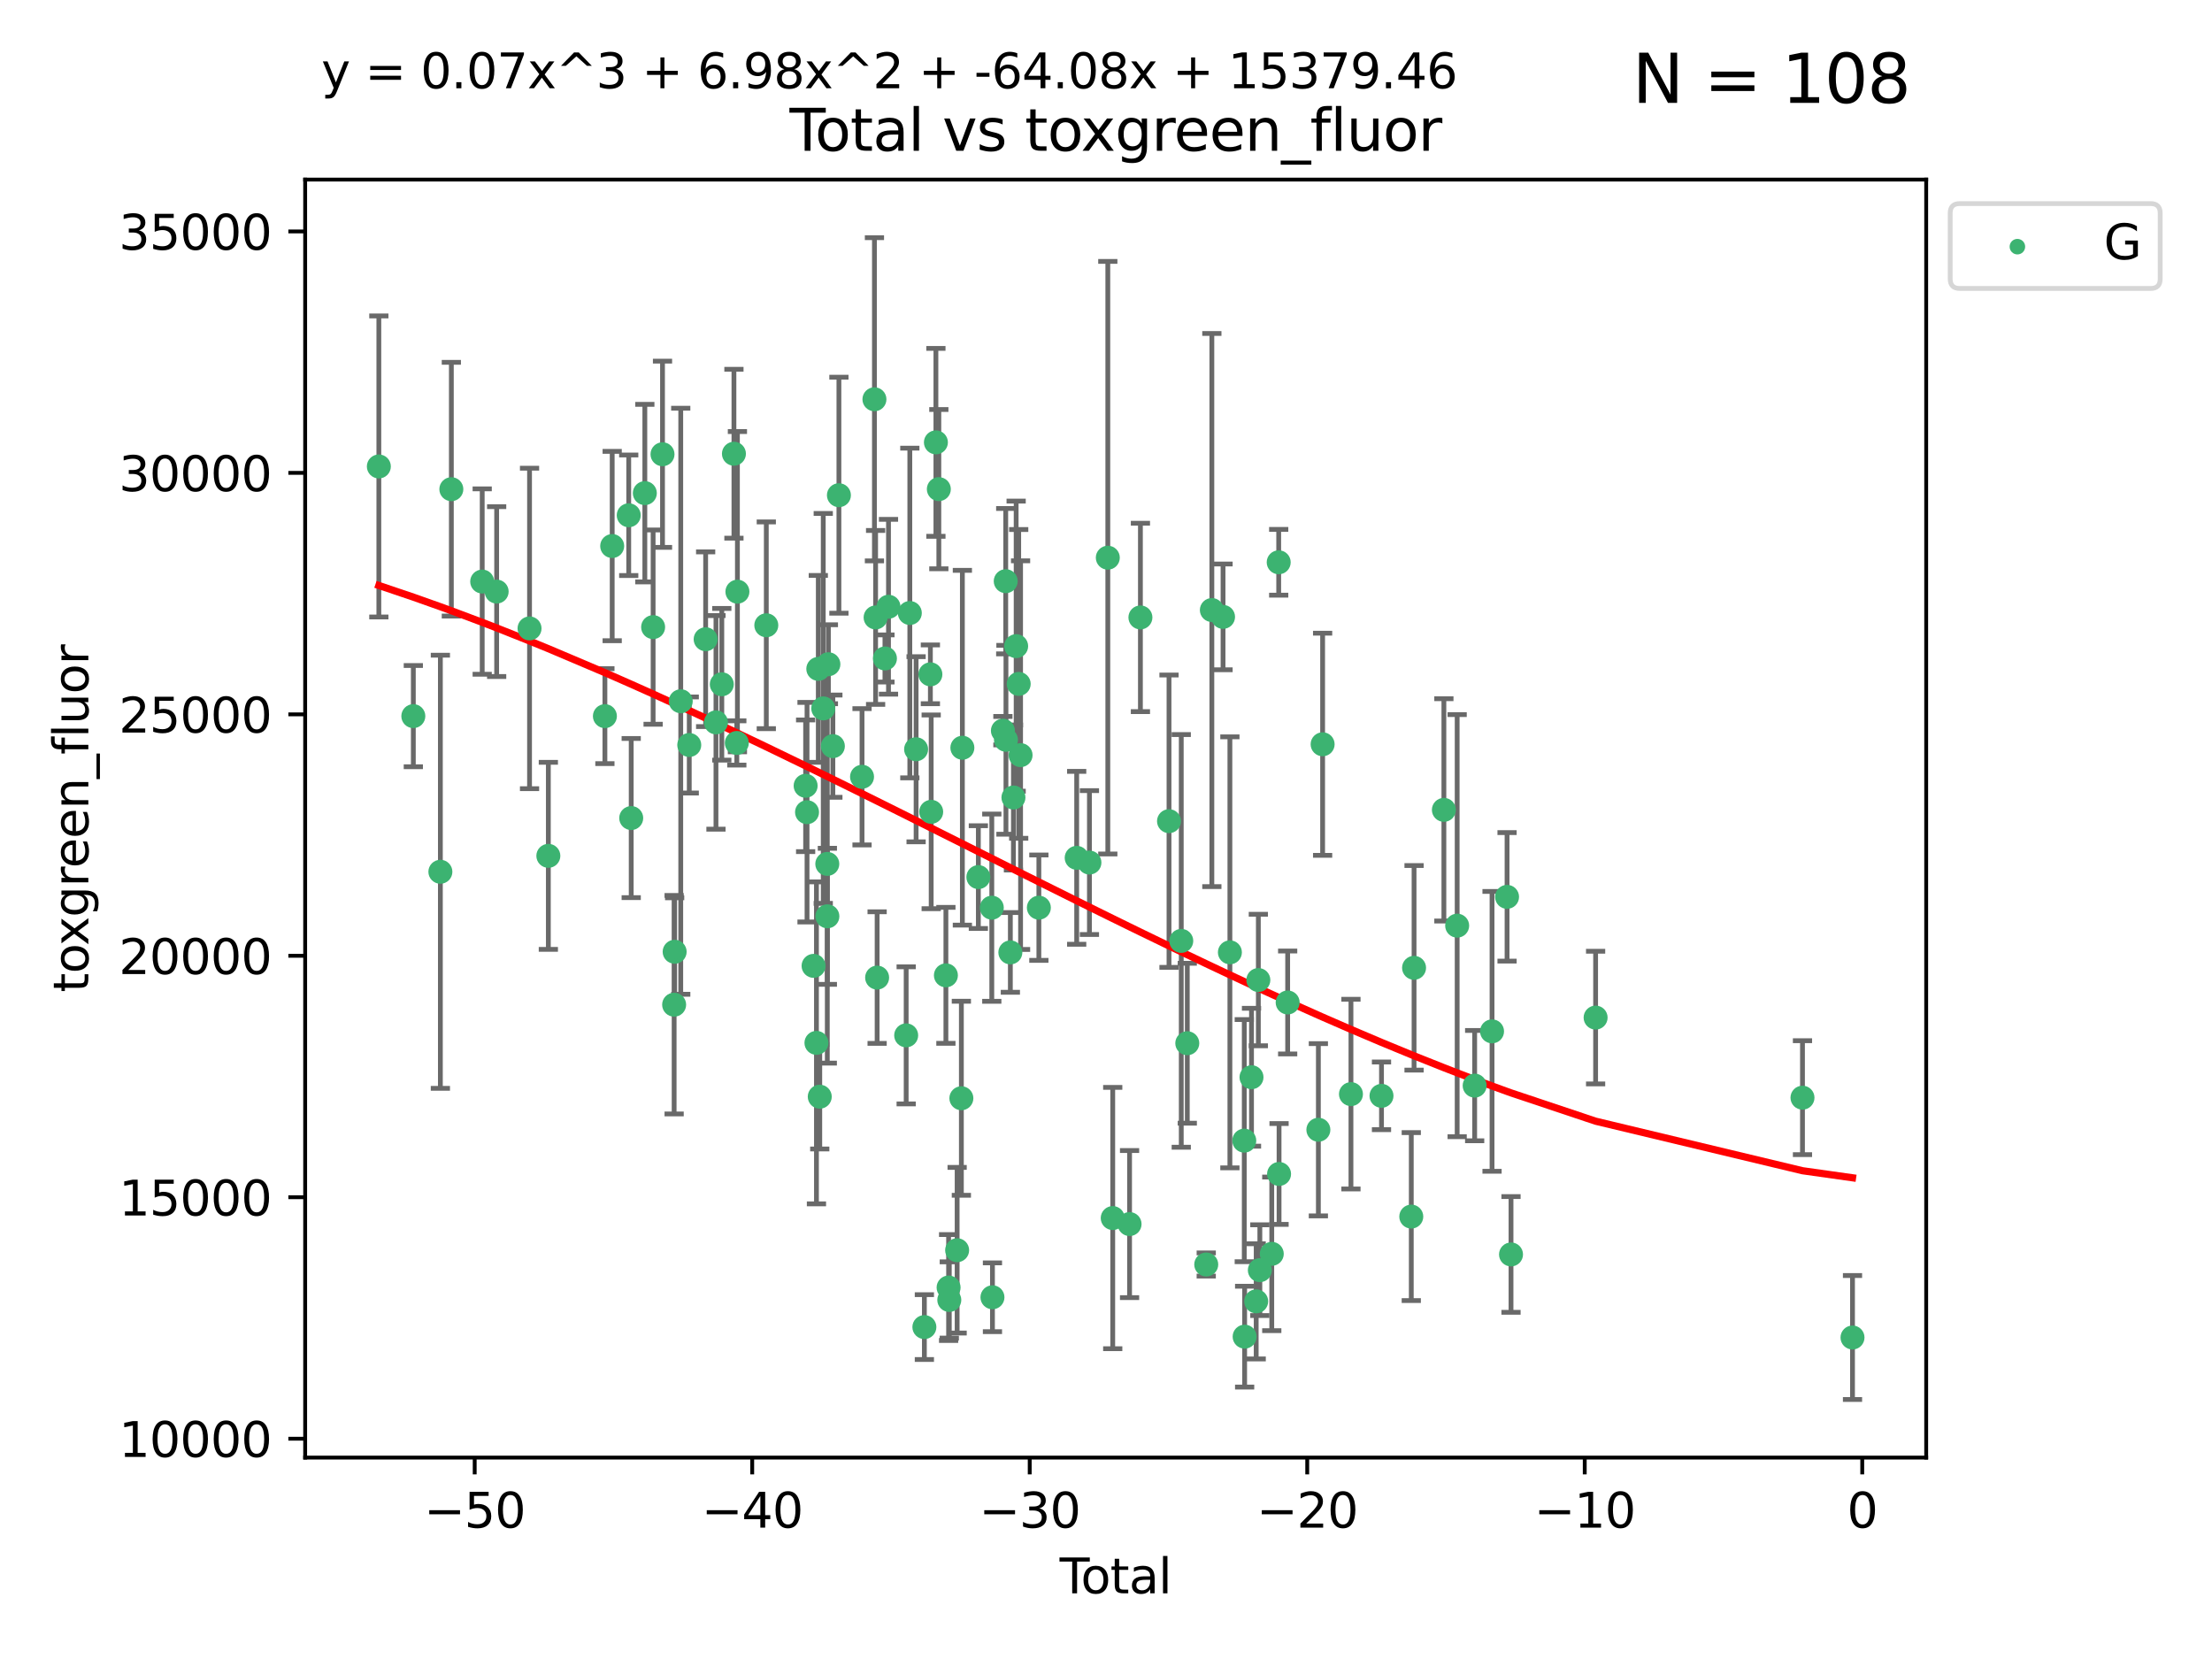 <?xml version="1.0" encoding="utf-8" standalone="no"?>
<!DOCTYPE svg PUBLIC "-//W3C//DTD SVG 1.1//EN"
  "http://www.w3.org/Graphics/SVG/1.1/DTD/svg11.dtd">
<svg xmlns:xlink="http://www.w3.org/1999/xlink" width="460.8pt" height="345.6pt" viewBox="0 0 460.8 345.6" xmlns="http://www.w3.org/2000/svg" version="1.1">
 <defs>
  <style type="text/css">*{stroke-linejoin: round; stroke-linecap: butt}</style>
 </defs>
 <g id="figure_1">
  <g id="patch_1">
   <path d="M 0 345.6 
L 460.8 345.6 
L 460.8 0 
L 0 0 
z
" style="fill: #ffffff"/>
  </g>
  <g id="axes_1">
   <g id="patch_2">
    <path d="M 63.571 303.64 
L 401.26 303.64 
L 401.26 37.411 
L 63.571 37.411 
z
" style="fill: #ffffff"/>
   </g>
   <g id="PathCollection_1">
    <defs>
     <path id="maaaa07807a" d="M 0 1.118 
C 0.297 1.118 0.581 1 0.791 0.791 
C 1 0.581 1.118 0.297 1.118 0 
C 1.118 -0.297 1 -0.581 0.791 -0.791 
C 0.581 -1 0.297 -1.118 0 -1.118 
C -0.297 -1.118 -0.581 -1 -0.791 -0.791 
C -1 -0.581 -1.118 -0.297 -1.118 0 
C -1.118 0.297 -1 0.581 -0.791 0.791 
C -0.581 1 -0.297 1.118 0 1.118 
z
" style="stroke: #3cb371"/>
    </defs>
    <g clip-path="url(#p764724fbb8)">
     <use xlink:href="#maaaa07807a" x="78.921" y="97.171" style="fill: #3cb371; stroke: #3cb371"/>
     <use xlink:href="#maaaa07807a" x="86.104" y="149.182" style="fill: #3cb371; stroke: #3cb371"/>
     <use xlink:href="#maaaa07807a" x="91.739" y="181.606" style="fill: #3cb371; stroke: #3cb371"/>
     <use xlink:href="#maaaa07807a" x="94.023" y="101.907" style="fill: #3cb371; stroke: #3cb371"/>
     <use xlink:href="#maaaa07807a" x="100.452" y="121.147" style="fill: #3cb371; stroke: #3cb371"/>
     <use xlink:href="#maaaa07807a" x="103.462" y="123.237" style="fill: #3cb371; stroke: #3cb371"/>
     <use xlink:href="#maaaa07807a" x="110.313" y="130.913" style="fill: #3cb371; stroke: #3cb371"/>
     <use xlink:href="#maaaa07807a" x="114.231" y="178.287" style="fill: #3cb371; stroke: #3cb371"/>
     <use xlink:href="#maaaa07807a" x="126.012" y="149.185" style="fill: #3cb371; stroke: #3cb371"/>
     <use xlink:href="#maaaa07807a" x="127.53" y="113.749" style="fill: #3cb371; stroke: #3cb371"/>
     <use xlink:href="#maaaa07807a" x="130.976" y="107.34" style="fill: #3cb371; stroke: #3cb371"/>
     <use xlink:href="#maaaa07807a" x="131.493" y="170.416" style="fill: #3cb371; stroke: #3cb371"/>
     <use xlink:href="#maaaa07807a" x="134.331" y="102.727" style="fill: #3cb371; stroke: #3cb371"/>
     <use xlink:href="#maaaa07807a" x="136.057" y="130.638" style="fill: #3cb371; stroke: #3cb371"/>
     <use xlink:href="#maaaa07807a" x="138.013" y="94.63" style="fill: #3cb371; stroke: #3cb371"/>
     <use xlink:href="#maaaa07807a" x="140.435" y="209.295" style="fill: #3cb371; stroke: #3cb371"/>
     <use xlink:href="#maaaa07807a" x="140.542" y="198.269" style="fill: #3cb371; stroke: #3cb371"/>
     <use xlink:href="#maaaa07807a" x="141.812" y="146.082" style="fill: #3cb371; stroke: #3cb371"/>
     <use xlink:href="#maaaa07807a" x="143.585" y="155.195" style="fill: #3cb371; stroke: #3cb371"/>
     <use xlink:href="#maaaa07807a" x="146.999" y="133.163" style="fill: #3cb371; stroke: #3cb371"/>
     <use xlink:href="#maaaa07807a" x="149.149" y="150.485" style="fill: #3cb371; stroke: #3cb371"/>
     <use xlink:href="#maaaa07807a" x="150.365" y="142.548" style="fill: #3cb371; stroke: #3cb371"/>
     <use xlink:href="#maaaa07807a" x="152.892" y="94.52" style="fill: #3cb371; stroke: #3cb371"/>
     <use xlink:href="#maaaa07807a" x="153.492" y="154.77" style="fill: #3cb371; stroke: #3cb371"/>
     <use xlink:href="#maaaa07807a" x="153.617" y="123.257" style="fill: #3cb371; stroke: #3cb371"/>
     <use xlink:href="#maaaa07807a" x="159.634" y="130.257" style="fill: #3cb371; stroke: #3cb371"/>
     <use xlink:href="#maaaa07807a" x="167.828" y="163.694" style="fill: #3cb371; stroke: #3cb371"/>
     <use xlink:href="#maaaa07807a" x="168.12" y="169.193" style="fill: #3cb371; stroke: #3cb371"/>
     <use xlink:href="#maaaa07807a" x="169.483" y="201.207" style="fill: #3cb371; stroke: #3cb371"/>
     <use xlink:href="#maaaa07807a" x="170.082" y="217.249" style="fill: #3cb371; stroke: #3cb371"/>
     <use xlink:href="#maaaa07807a" x="170.468" y="139.339" style="fill: #3cb371; stroke: #3cb371"/>
     <use xlink:href="#maaaa07807a" x="170.77" y="228.462" style="fill: #3cb371; stroke: #3cb371"/>
     <use xlink:href="#maaaa07807a" x="171.499" y="147.576" style="fill: #3cb371; stroke: #3cb371"/>
     <use xlink:href="#maaaa07807a" x="172.341" y="179.966" style="fill: #3cb371; stroke: #3cb371"/>
     <use xlink:href="#maaaa07807a" x="172.357" y="190.885" style="fill: #3cb371; stroke: #3cb371"/>
     <use xlink:href="#maaaa07807a" x="172.569" y="138.371" style="fill: #3cb371; stroke: #3cb371"/>
     <use xlink:href="#maaaa07807a" x="173.502" y="155.438" style="fill: #3cb371; stroke: #3cb371"/>
     <use xlink:href="#maaaa07807a" x="174.761" y="103.16" style="fill: #3cb371; stroke: #3cb371"/>
     <use xlink:href="#maaaa07807a" x="179.577" y="161.817" style="fill: #3cb371; stroke: #3cb371"/>
     <use xlink:href="#maaaa07807a" x="182.161" y="83.177" style="fill: #3cb371; stroke: #3cb371"/>
     <use xlink:href="#maaaa07807a" x="182.405" y="128.625" style="fill: #3cb371; stroke: #3cb371"/>
     <use xlink:href="#maaaa07807a" x="182.721" y="203.652" style="fill: #3cb371; stroke: #3cb371"/>
     <use xlink:href="#maaaa07807a" x="184.35" y="137.17" style="fill: #3cb371; stroke: #3cb371"/>
     <use xlink:href="#maaaa07807a" x="185.091" y="126.398" style="fill: #3cb371; stroke: #3cb371"/>
     <use xlink:href="#maaaa07807a" x="188.772" y="215.683" style="fill: #3cb371; stroke: #3cb371"/>
     <use xlink:href="#maaaa07807a" x="189.533" y="127.7" style="fill: #3cb371; stroke: #3cb371"/>
     <use xlink:href="#maaaa07807a" x="190.841" y="156.081" style="fill: #3cb371; stroke: #3cb371"/>
     <use xlink:href="#maaaa07807a" x="192.565" y="276.455" style="fill: #3cb371; stroke: #3cb371"/>
     <use xlink:href="#maaaa07807a" x="193.816" y="140.476" style="fill: #3cb371; stroke: #3cb371"/>
     <use xlink:href="#maaaa07807a" x="193.983" y="169.119" style="fill: #3cb371; stroke: #3cb371"/>
     <use xlink:href="#maaaa07807a" x="194.967" y="92.151" style="fill: #3cb371; stroke: #3cb371"/>
     <use xlink:href="#maaaa07807a" x="195.577" y="101.896" style="fill: #3cb371; stroke: #3cb371"/>
     <use xlink:href="#maaaa07807a" x="197.048" y="203.183" style="fill: #3cb371; stroke: #3cb371"/>
     <use xlink:href="#maaaa07807a" x="197.611" y="268.213" style="fill: #3cb371; stroke: #3cb371"/>
     <use xlink:href="#maaaa07807a" x="197.756" y="270.807" style="fill: #3cb371; stroke: #3cb371"/>
     <use xlink:href="#maaaa07807a" x="199.389" y="260.443" style="fill: #3cb371; stroke: #3cb371"/>
     <use xlink:href="#maaaa07807a" x="200.271" y="228.785" style="fill: #3cb371; stroke: #3cb371"/>
     <use xlink:href="#maaaa07807a" x="200.48" y="155.768" style="fill: #3cb371; stroke: #3cb371"/>
     <use xlink:href="#maaaa07807a" x="203.81" y="182.715" style="fill: #3cb371; stroke: #3cb371"/>
     <use xlink:href="#maaaa07807a" x="206.609" y="189.086" style="fill: #3cb371; stroke: #3cb371"/>
     <use xlink:href="#maaaa07807a" x="206.747" y="270.246" style="fill: #3cb371; stroke: #3cb371"/>
     <use xlink:href="#maaaa07807a" x="208.922" y="152.214" style="fill: #3cb371; stroke: #3cb371"/>
     <use xlink:href="#maaaa07807a" x="209.512" y="121.071" style="fill: #3cb371; stroke: #3cb371"/>
     <use xlink:href="#maaaa07807a" x="209.559" y="154.11" style="fill: #3cb371; stroke: #3cb371"/>
     <use xlink:href="#maaaa07807a" x="210.476" y="198.403" style="fill: #3cb371; stroke: #3cb371"/>
     <use xlink:href="#maaaa07807a" x="211.119" y="166.134" style="fill: #3cb371; stroke: #3cb371"/>
     <use xlink:href="#maaaa07807a" x="211.682" y="134.603" style="fill: #3cb371; stroke: #3cb371"/>
     <use xlink:href="#maaaa07807a" x="212.214" y="142.471" style="fill: #3cb371; stroke: #3cb371"/>
     <use xlink:href="#maaaa07807a" x="212.604" y="157.309" style="fill: #3cb371; stroke: #3cb371"/>
     <use xlink:href="#maaaa07807a" x="216.414" y="189.084" style="fill: #3cb371; stroke: #3cb371"/>
     <use xlink:href="#maaaa07807a" x="224.293" y="178.698" style="fill: #3cb371; stroke: #3cb371"/>
     <use xlink:href="#maaaa07807a" x="226.948" y="179.687" style="fill: #3cb371; stroke: #3cb371"/>
     <use xlink:href="#maaaa07807a" x="230.777" y="116.178" style="fill: #3cb371; stroke: #3cb371"/>
     <use xlink:href="#maaaa07807a" x="231.802" y="253.743" style="fill: #3cb371; stroke: #3cb371"/>
     <use xlink:href="#maaaa07807a" x="235.309" y="254.995" style="fill: #3cb371; stroke: #3cb371"/>
     <use xlink:href="#maaaa07807a" x="237.57" y="128.623" style="fill: #3cb371; stroke: #3cb371"/>
     <use xlink:href="#maaaa07807a" x="243.526" y="171.065" style="fill: #3cb371; stroke: #3cb371"/>
     <use xlink:href="#maaaa07807a" x="246.078" y="196.005" style="fill: #3cb371; stroke: #3cb371"/>
     <use xlink:href="#maaaa07807a" x="247.334" y="217.324" style="fill: #3cb371; stroke: #3cb371"/>
     <use xlink:href="#maaaa07807a" x="251.281" y="263.417" style="fill: #3cb371; stroke: #3cb371"/>
     <use xlink:href="#maaaa07807a" x="252.452" y="127.081" style="fill: #3cb371; stroke: #3cb371"/>
     <use xlink:href="#maaaa07807a" x="254.782" y="128.51" style="fill: #3cb371; stroke: #3cb371"/>
     <use xlink:href="#maaaa07807a" x="256.21" y="198.389" style="fill: #3cb371; stroke: #3cb371"/>
     <use xlink:href="#maaaa07807a" x="259.204" y="237.614" style="fill: #3cb371; stroke: #3cb371"/>
     <use xlink:href="#maaaa07807a" x="259.281" y="278.448" style="fill: #3cb371; stroke: #3cb371"/>
     <use xlink:href="#maaaa07807a" x="260.711" y="224.405" style="fill: #3cb371; stroke: #3cb371"/>
     <use xlink:href="#maaaa07807a" x="261.689" y="271.094" style="fill: #3cb371; stroke: #3cb371"/>
     <use xlink:href="#maaaa07807a" x="262.136" y="204.157" style="fill: #3cb371; stroke: #3cb371"/>
     <use xlink:href="#maaaa07807a" x="262.449" y="264.6" style="fill: #3cb371; stroke: #3cb371"/>
     <use xlink:href="#maaaa07807a" x="264.933" y="261.199" style="fill: #3cb371; stroke: #3cb371"/>
     <use xlink:href="#maaaa07807a" x="266.377" y="117.136" style="fill: #3cb371; stroke: #3cb371"/>
     <use xlink:href="#maaaa07807a" x="266.452" y="244.557" style="fill: #3cb371; stroke: #3cb371"/>
     <use xlink:href="#maaaa07807a" x="268.244" y="208.834" style="fill: #3cb371; stroke: #3cb371"/>
     <use xlink:href="#maaaa07807a" x="274.641" y="235.349" style="fill: #3cb371; stroke: #3cb371"/>
     <use xlink:href="#maaaa07807a" x="275.526" y="155.046" style="fill: #3cb371; stroke: #3cb371"/>
     <use xlink:href="#maaaa07807a" x="281.429" y="227.923" style="fill: #3cb371; stroke: #3cb371"/>
     <use xlink:href="#maaaa07807a" x="287.791" y="228.282" style="fill: #3cb371; stroke: #3cb371"/>
     <use xlink:href="#maaaa07807a" x="293.995" y="253.437" style="fill: #3cb371; stroke: #3cb371"/>
     <use xlink:href="#maaaa07807a" x="294.575" y="201.614" style="fill: #3cb371; stroke: #3cb371"/>
     <use xlink:href="#maaaa07807a" x="300.788" y="168.71" style="fill: #3cb371; stroke: #3cb371"/>
     <use xlink:href="#maaaa07807a" x="303.554" y="192.83" style="fill: #3cb371; stroke: #3cb371"/>
     <use xlink:href="#maaaa07807a" x="307.199" y="226.155" style="fill: #3cb371; stroke: #3cb371"/>
     <use xlink:href="#maaaa07807a" x="310.82" y="214.851" style="fill: #3cb371; stroke: #3cb371"/>
     <use xlink:href="#maaaa07807a" x="313.947" y="186.832" style="fill: #3cb371; stroke: #3cb371"/>
     <use xlink:href="#maaaa07807a" x="314.772" y="261.322" style="fill: #3cb371; stroke: #3cb371"/>
     <use xlink:href="#maaaa07807a" x="332.395" y="211.983" style="fill: #3cb371; stroke: #3cb371"/>
     <use xlink:href="#maaaa07807a" x="375.49" y="228.666" style="fill: #3cb371; stroke: #3cb371"/>
     <use xlink:href="#maaaa07807a" x="385.911" y="278.627" style="fill: #3cb371; stroke: #3cb371"/>
    </g>
   </g>
   <g id="matplotlib.axis_1">
    <g id="xtick_1">
     <g id="line2d_1">
      <defs>
       <path id="mb82f2f453d" d="M 0 0 
L 0 3.5 
" style="stroke: #000000; stroke-width: 0.8"/>
      </defs>
      <g>
       <use xlink:href="#mb82f2f453d" x="98.888" y="303.64" style="stroke: #000000; stroke-width: 0.8"/>
      </g>
     </g>
     <g id="text_1">
      <!-- −50 -->
      <g transform="translate(88.336 318.238)scale(0.1 -0.1)">
       <defs>
        <path id="DejaVuSans-2212" d="M 678 2272 
L 4684 2272 
L 4684 1741 
L 678 1741 
L 678 2272 
z
" transform="scale(0.016)"/>
        <path id="DejaVuSans-35" d="M 691 4666 
L 3169 4666 
L 3169 4134 
L 1269 4134 
L 1269 2991 
Q 1406 3038 1543 3061 
Q 1681 3084 1819 3084 
Q 2600 3084 3056 2656 
Q 3513 2228 3513 1497 
Q 3513 744 3044 326 
Q 2575 -91 1722 -91 
Q 1428 -91 1123 -41 
Q 819 9 494 109 
L 494 744 
Q 775 591 1075 516 
Q 1375 441 1709 441 
Q 2250 441 2565 725 
Q 2881 1009 2881 1497 
Q 2881 1984 2565 2268 
Q 2250 2553 1709 2553 
Q 1456 2553 1204 2497 
Q 953 2441 691 2322 
L 691 4666 
z
" transform="scale(0.016)"/>
        <path id="DejaVuSans-30" d="M 2034 4250 
Q 1547 4250 1301 3770 
Q 1056 3291 1056 2328 
Q 1056 1369 1301 889 
Q 1547 409 2034 409 
Q 2525 409 2770 889 
Q 3016 1369 3016 2328 
Q 3016 3291 2770 3770 
Q 2525 4250 2034 4250 
z
M 2034 4750 
Q 2819 4750 3233 4129 
Q 3647 3509 3647 2328 
Q 3647 1150 3233 529 
Q 2819 -91 2034 -91 
Q 1250 -91 836 529 
Q 422 1150 422 2328 
Q 422 3509 836 4129 
Q 1250 4750 2034 4750 
z
" transform="scale(0.016)"/>
       </defs>
       <use xlink:href="#DejaVuSans-2212"/>
       <use xlink:href="#DejaVuSans-35" x="83.789"/>
       <use xlink:href="#DejaVuSans-30" x="147.412"/>
      </g>
     </g>
    </g>
    <g id="xtick_2">
     <g id="line2d_2">
      <g>
       <use xlink:href="#mb82f2f453d" x="156.699" y="303.64" style="stroke: #000000; stroke-width: 0.8"/>
      </g>
     </g>
     <g id="text_2">
      <!-- −40 -->
      <g transform="translate(146.146 318.238)scale(0.1 -0.1)">
       <defs>
        <path id="DejaVuSans-34" d="M 2419 4116 
L 825 1625 
L 2419 1625 
L 2419 4116 
z
M 2253 4666 
L 3047 4666 
L 3047 1625 
L 3713 1625 
L 3713 1100 
L 3047 1100 
L 3047 0 
L 2419 0 
L 2419 1100 
L 313 1100 
L 313 1709 
L 2253 4666 
z
" transform="scale(0.016)"/>
       </defs>
       <use xlink:href="#DejaVuSans-2212"/>
       <use xlink:href="#DejaVuSans-34" x="83.789"/>
       <use xlink:href="#DejaVuSans-30" x="147.412"/>
      </g>
     </g>
    </g>
    <g id="xtick_3">
     <g id="line2d_3">
      <g>
       <use xlink:href="#mb82f2f453d" x="214.509" y="303.64" style="stroke: #000000; stroke-width: 0.8"/>
      </g>
     </g>
     <g id="text_3">
      <!-- −30 -->
      <g transform="translate(203.956 318.238)scale(0.1 -0.1)">
       <defs>
        <path id="DejaVuSans-33" d="M 2597 2516 
Q 3050 2419 3304 2112 
Q 3559 1806 3559 1356 
Q 3559 666 3084 287 
Q 2609 -91 1734 -91 
Q 1441 -91 1130 -33 
Q 819 25 488 141 
L 488 750 
Q 750 597 1062 519 
Q 1375 441 1716 441 
Q 2309 441 2620 675 
Q 2931 909 2931 1356 
Q 2931 1769 2642 2001 
Q 2353 2234 1838 2234 
L 1294 2234 
L 1294 2753 
L 1863 2753 
Q 2328 2753 2575 2939 
Q 2822 3125 2822 3475 
Q 2822 3834 2567 4026 
Q 2313 4219 1838 4219 
Q 1578 4219 1281 4162 
Q 984 4106 628 3988 
L 628 4550 
Q 988 4650 1302 4700 
Q 1616 4750 1894 4750 
Q 2613 4750 3031 4423 
Q 3450 4097 3450 3541 
Q 3450 3153 3228 2886 
Q 3006 2619 2597 2516 
z
" transform="scale(0.016)"/>
       </defs>
       <use xlink:href="#DejaVuSans-2212"/>
       <use xlink:href="#DejaVuSans-33" x="83.789"/>
       <use xlink:href="#DejaVuSans-30" x="147.412"/>
      </g>
     </g>
    </g>
    <g id="xtick_4">
     <g id="line2d_4">
      <g>
       <use xlink:href="#mb82f2f453d" x="272.319" y="303.64" style="stroke: #000000; stroke-width: 0.8"/>
      </g>
     </g>
     <g id="text_4">
      <!-- −20 -->
      <g transform="translate(261.767 318.238)scale(0.1 -0.1)">
       <defs>
        <path id="DejaVuSans-32" d="M 1228 531 
L 3431 531 
L 3431 0 
L 469 0 
L 469 531 
Q 828 903 1448 1529 
Q 2069 2156 2228 2338 
Q 2531 2678 2651 2914 
Q 2772 3150 2772 3378 
Q 2772 3750 2511 3984 
Q 2250 4219 1831 4219 
Q 1534 4219 1204 4116 
Q 875 4013 500 3803 
L 500 4441 
Q 881 4594 1212 4672 
Q 1544 4750 1819 4750 
Q 2544 4750 2975 4387 
Q 3406 4025 3406 3419 
Q 3406 3131 3298 2873 
Q 3191 2616 2906 2266 
Q 2828 2175 2409 1742 
Q 1991 1309 1228 531 
z
" transform="scale(0.016)"/>
       </defs>
       <use xlink:href="#DejaVuSans-2212"/>
       <use xlink:href="#DejaVuSans-32" x="83.789"/>
       <use xlink:href="#DejaVuSans-30" x="147.412"/>
      </g>
     </g>
    </g>
    <g id="xtick_5">
     <g id="line2d_5">
      <g>
       <use xlink:href="#mb82f2f453d" x="330.129" y="303.64" style="stroke: #000000; stroke-width: 0.8"/>
      </g>
     </g>
     <g id="text_5">
      <!-- −10 -->
      <g transform="translate(319.577 318.238)scale(0.1 -0.1)">
       <defs>
        <path id="DejaVuSans-31" d="M 794 531 
L 1825 531 
L 1825 4091 
L 703 3866 
L 703 4441 
L 1819 4666 
L 2450 4666 
L 2450 531 
L 3481 531 
L 3481 0 
L 794 0 
L 794 531 
z
" transform="scale(0.016)"/>
       </defs>
       <use xlink:href="#DejaVuSans-2212"/>
       <use xlink:href="#DejaVuSans-31" x="83.789"/>
       <use xlink:href="#DejaVuSans-30" x="147.412"/>
      </g>
     </g>
    </g>
    <g id="xtick_6">
     <g id="line2d_6">
      <g>
       <use xlink:href="#mb82f2f453d" x="387.939" y="303.64" style="stroke: #000000; stroke-width: 0.8"/>
      </g>
     </g>
     <g id="text_6">
      <!-- 0 -->
      <g transform="translate(384.758 318.238)scale(0.1 -0.1)">
       <use xlink:href="#DejaVuSans-30"/>
      </g>
     </g>
    </g>
    <g id="text_7">
     <!-- Total -->
     <g transform="translate(220.739 331.917)scale(0.1 -0.1)">
      <defs>
       <path id="DejaVuSans-54" d="M -19 4666 
L 3928 4666 
L 3928 4134 
L 2272 4134 
L 2272 0 
L 1638 0 
L 1638 4134 
L -19 4134 
L -19 4666 
z
" transform="scale(0.016)"/>
       <path id="DejaVuSans-6f" d="M 1959 3097 
Q 1497 3097 1228 2736 
Q 959 2375 959 1747 
Q 959 1119 1226 758 
Q 1494 397 1959 397 
Q 2419 397 2687 759 
Q 2956 1122 2956 1747 
Q 2956 2369 2687 2733 
Q 2419 3097 1959 3097 
z
M 1959 3584 
Q 2709 3584 3137 3096 
Q 3566 2609 3566 1747 
Q 3566 888 3137 398 
Q 2709 -91 1959 -91 
Q 1206 -91 779 398 
Q 353 888 353 1747 
Q 353 2609 779 3096 
Q 1206 3584 1959 3584 
z
" transform="scale(0.016)"/>
       <path id="DejaVuSans-74" d="M 1172 4494 
L 1172 3500 
L 2356 3500 
L 2356 3053 
L 1172 3053 
L 1172 1153 
Q 1172 725 1289 603 
Q 1406 481 1766 481 
L 2356 481 
L 2356 0 
L 1766 0 
Q 1100 0 847 248 
Q 594 497 594 1153 
L 594 3053 
L 172 3053 
L 172 3500 
L 594 3500 
L 594 4494 
L 1172 4494 
z
" transform="scale(0.016)"/>
       <path id="DejaVuSans-61" d="M 2194 1759 
Q 1497 1759 1228 1600 
Q 959 1441 959 1056 
Q 959 750 1161 570 
Q 1363 391 1709 391 
Q 2188 391 2477 730 
Q 2766 1069 2766 1631 
L 2766 1759 
L 2194 1759 
z
M 3341 1997 
L 3341 0 
L 2766 0 
L 2766 531 
Q 2569 213 2275 61 
Q 1981 -91 1556 -91 
Q 1019 -91 701 211 
Q 384 513 384 1019 
Q 384 1609 779 1909 
Q 1175 2209 1959 2209 
L 2766 2209 
L 2766 2266 
Q 2766 2663 2505 2880 
Q 2244 3097 1772 3097 
Q 1472 3097 1187 3025 
Q 903 2953 641 2809 
L 641 3341 
Q 956 3463 1253 3523 
Q 1550 3584 1831 3584 
Q 2591 3584 2966 3190 
Q 3341 2797 3341 1997 
z
" transform="scale(0.016)"/>
       <path id="DejaVuSans-6c" d="M 603 4863 
L 1178 4863 
L 1178 0 
L 603 0 
L 603 4863 
z
" transform="scale(0.016)"/>
      </defs>
      <use xlink:href="#DejaVuSans-54"/>
      <use xlink:href="#DejaVuSans-6f" x="44.084"/>
      <use xlink:href="#DejaVuSans-74" x="105.266"/>
      <use xlink:href="#DejaVuSans-61" x="144.475"/>
      <use xlink:href="#DejaVuSans-6c" x="205.754"/>
     </g>
    </g>
   </g>
   <g id="matplotlib.axis_2">
    <g id="ytick_1">
     <g id="line2d_7">
      <defs>
       <path id="m1bf7be2590" d="M 0 0 
L -3.5 0 
" style="stroke: #000000; stroke-width: 0.8"/>
      </defs>
      <g>
       <use xlink:href="#m1bf7be2590" x="63.571" y="299.706" style="stroke: #000000; stroke-width: 0.8"/>
      </g>
     </g>
     <g id="text_8">
      <!-- 10000 -->
      <g transform="translate(24.759 303.505)scale(0.1 -0.1)">
       <use xlink:href="#DejaVuSans-31"/>
       <use xlink:href="#DejaVuSans-30" x="63.623"/>
       <use xlink:href="#DejaVuSans-30" x="127.246"/>
       <use xlink:href="#DejaVuSans-30" x="190.869"/>
       <use xlink:href="#DejaVuSans-30" x="254.492"/>
      </g>
     </g>
    </g>
    <g id="ytick_2">
     <g id="line2d_8">
      <g>
       <use xlink:href="#m1bf7be2590" x="63.571" y="249.408" style="stroke: #000000; stroke-width: 0.8"/>
      </g>
     </g>
     <g id="text_9">
      <!-- 15000 -->
      <g transform="translate(24.759 253.207)scale(0.1 -0.1)">
       <use xlink:href="#DejaVuSans-31"/>
       <use xlink:href="#DejaVuSans-35" x="63.623"/>
       <use xlink:href="#DejaVuSans-30" x="127.246"/>
       <use xlink:href="#DejaVuSans-30" x="190.869"/>
       <use xlink:href="#DejaVuSans-30" x="254.492"/>
      </g>
     </g>
    </g>
    <g id="ytick_3">
     <g id="line2d_9">
      <g>
       <use xlink:href="#m1bf7be2590" x="63.571" y="199.109" style="stroke: #000000; stroke-width: 0.8"/>
      </g>
     </g>
     <g id="text_10">
      <!-- 20000 -->
      <g transform="translate(24.759 202.908)scale(0.1 -0.1)">
       <use xlink:href="#DejaVuSans-32"/>
       <use xlink:href="#DejaVuSans-30" x="63.623"/>
       <use xlink:href="#DejaVuSans-30" x="127.246"/>
       <use xlink:href="#DejaVuSans-30" x="190.869"/>
       <use xlink:href="#DejaVuSans-30" x="254.492"/>
      </g>
     </g>
    </g>
    <g id="ytick_4">
     <g id="line2d_10">
      <g>
       <use xlink:href="#m1bf7be2590" x="63.571" y="148.811" style="stroke: #000000; stroke-width: 0.8"/>
      </g>
     </g>
     <g id="text_11">
      <!-- 25000 -->
      <g transform="translate(24.759 152.61)scale(0.1 -0.1)">
       <use xlink:href="#DejaVuSans-32"/>
       <use xlink:href="#DejaVuSans-35" x="63.623"/>
       <use xlink:href="#DejaVuSans-30" x="127.246"/>
       <use xlink:href="#DejaVuSans-30" x="190.869"/>
       <use xlink:href="#DejaVuSans-30" x="254.492"/>
      </g>
     </g>
    </g>
    <g id="ytick_5">
     <g id="line2d_11">
      <g>
       <use xlink:href="#m1bf7be2590" x="63.571" y="98.512" style="stroke: #000000; stroke-width: 0.8"/>
      </g>
     </g>
     <g id="text_12">
      <!-- 30000 -->
      <g transform="translate(24.759 102.311)scale(0.1 -0.1)">
       <use xlink:href="#DejaVuSans-33"/>
       <use xlink:href="#DejaVuSans-30" x="63.623"/>
       <use xlink:href="#DejaVuSans-30" x="127.246"/>
       <use xlink:href="#DejaVuSans-30" x="190.869"/>
       <use xlink:href="#DejaVuSans-30" x="254.492"/>
      </g>
     </g>
    </g>
    <g id="ytick_6">
     <g id="line2d_12">
      <g>
       <use xlink:href="#m1bf7be2590" x="63.571" y="48.214" style="stroke: #000000; stroke-width: 0.8"/>
      </g>
     </g>
     <g id="text_13">
      <!-- 35000 -->
      <g transform="translate(24.759 52.013)scale(0.1 -0.1)">
       <use xlink:href="#DejaVuSans-33"/>
       <use xlink:href="#DejaVuSans-35" x="63.623"/>
       <use xlink:href="#DejaVuSans-30" x="127.246"/>
       <use xlink:href="#DejaVuSans-30" x="190.869"/>
       <use xlink:href="#DejaVuSans-30" x="254.492"/>
      </g>
     </g>
    </g>
    <g id="text_14">
     <!-- toxgreen_fluor -->
     <g transform="translate(18.401 206.72)rotate(-90)scale(0.1 -0.1)">
      <defs>
       <path id="DejaVuSans-78" d="M 3513 3500 
L 2247 1797 
L 3578 0 
L 2900 0 
L 1881 1375 
L 863 0 
L 184 0 
L 1544 1831 
L 300 3500 
L 978 3500 
L 1906 2253 
L 2834 3500 
L 3513 3500 
z
" transform="scale(0.016)"/>
       <path id="DejaVuSans-67" d="M 2906 1791 
Q 2906 2416 2648 2759 
Q 2391 3103 1925 3103 
Q 1463 3103 1205 2759 
Q 947 2416 947 1791 
Q 947 1169 1205 825 
Q 1463 481 1925 481 
Q 2391 481 2648 825 
Q 2906 1169 2906 1791 
z
M 3481 434 
Q 3481 -459 3084 -895 
Q 2688 -1331 1869 -1331 
Q 1566 -1331 1297 -1286 
Q 1028 -1241 775 -1147 
L 775 -588 
Q 1028 -725 1275 -790 
Q 1522 -856 1778 -856 
Q 2344 -856 2625 -561 
Q 2906 -266 2906 331 
L 2906 616 
Q 2728 306 2450 153 
Q 2172 0 1784 0 
Q 1141 0 747 490 
Q 353 981 353 1791 
Q 353 2603 747 3093 
Q 1141 3584 1784 3584 
Q 2172 3584 2450 3431 
Q 2728 3278 2906 2969 
L 2906 3500 
L 3481 3500 
L 3481 434 
z
" transform="scale(0.016)"/>
       <path id="DejaVuSans-72" d="M 2631 2963 
Q 2534 3019 2420 3045 
Q 2306 3072 2169 3072 
Q 1681 3072 1420 2755 
Q 1159 2438 1159 1844 
L 1159 0 
L 581 0 
L 581 3500 
L 1159 3500 
L 1159 2956 
Q 1341 3275 1631 3429 
Q 1922 3584 2338 3584 
Q 2397 3584 2469 3576 
Q 2541 3569 2628 3553 
L 2631 2963 
z
" transform="scale(0.016)"/>
       <path id="DejaVuSans-65" d="M 3597 1894 
L 3597 1613 
L 953 1613 
Q 991 1019 1311 708 
Q 1631 397 2203 397 
Q 2534 397 2845 478 
Q 3156 559 3463 722 
L 3463 178 
Q 3153 47 2828 -22 
Q 2503 -91 2169 -91 
Q 1331 -91 842 396 
Q 353 884 353 1716 
Q 353 2575 817 3079 
Q 1281 3584 2069 3584 
Q 2775 3584 3186 3129 
Q 3597 2675 3597 1894 
z
M 3022 2063 
Q 3016 2534 2758 2815 
Q 2500 3097 2075 3097 
Q 1594 3097 1305 2825 
Q 1016 2553 972 2059 
L 3022 2063 
z
" transform="scale(0.016)"/>
       <path id="DejaVuSans-6e" d="M 3513 2113 
L 3513 0 
L 2938 0 
L 2938 2094 
Q 2938 2591 2744 2837 
Q 2550 3084 2163 3084 
Q 1697 3084 1428 2787 
Q 1159 2491 1159 1978 
L 1159 0 
L 581 0 
L 581 3500 
L 1159 3500 
L 1159 2956 
Q 1366 3272 1645 3428 
Q 1925 3584 2291 3584 
Q 2894 3584 3203 3211 
Q 3513 2838 3513 2113 
z
" transform="scale(0.016)"/>
       <path id="DejaVuSans-5f" d="M 3263 -1063 
L 3263 -1509 
L -63 -1509 
L -63 -1063 
L 3263 -1063 
z
" transform="scale(0.016)"/>
       <path id="DejaVuSans-66" d="M 2375 4863 
L 2375 4384 
L 1825 4384 
Q 1516 4384 1395 4259 
Q 1275 4134 1275 3809 
L 1275 3500 
L 2222 3500 
L 2222 3053 
L 1275 3053 
L 1275 0 
L 697 0 
L 697 3053 
L 147 3053 
L 147 3500 
L 697 3500 
L 697 3744 
Q 697 4328 969 4595 
Q 1241 4863 1831 4863 
L 2375 4863 
z
" transform="scale(0.016)"/>
       <path id="DejaVuSans-75" d="M 544 1381 
L 544 3500 
L 1119 3500 
L 1119 1403 
Q 1119 906 1312 657 
Q 1506 409 1894 409 
Q 2359 409 2629 706 
Q 2900 1003 2900 1516 
L 2900 3500 
L 3475 3500 
L 3475 0 
L 2900 0 
L 2900 538 
Q 2691 219 2414 64 
Q 2138 -91 1772 -91 
Q 1169 -91 856 284 
Q 544 659 544 1381 
z
M 1991 3584 
L 1991 3584 
z
" transform="scale(0.016)"/>
      </defs>
      <use xlink:href="#DejaVuSans-74"/>
      <use xlink:href="#DejaVuSans-6f" x="39.209"/>
      <use xlink:href="#DejaVuSans-78" x="97.266"/>
      <use xlink:href="#DejaVuSans-67" x="156.445"/>
      <use xlink:href="#DejaVuSans-72" x="219.922"/>
      <use xlink:href="#DejaVuSans-65" x="258.785"/>
      <use xlink:href="#DejaVuSans-65" x="320.309"/>
      <use xlink:href="#DejaVuSans-6e" x="381.832"/>
      <use xlink:href="#DejaVuSans-5f" x="445.211"/>
      <use xlink:href="#DejaVuSans-66" x="495.211"/>
      <use xlink:href="#DejaVuSans-6c" x="530.416"/>
      <use xlink:href="#DejaVuSans-75" x="558.199"/>
      <use xlink:href="#DejaVuSans-6f" x="621.578"/>
      <use xlink:href="#DejaVuSans-72" x="682.76"/>
     </g>
    </g>
   </g>
   <g id="LineCollection_1">
    <path d="M 78.921 128.527 
L 78.921 65.815 
" clip-path="url(#p764724fbb8)" style="fill: none; stroke: #696969"/>
    <path d="M 86.104 159.729 
L 86.104 138.636 
" clip-path="url(#p764724fbb8)" style="fill: none; stroke: #696969"/>
    <path d="M 91.739 226.721 
L 91.739 136.49 
" clip-path="url(#p764724fbb8)" style="fill: none; stroke: #696969"/>
    <path d="M 94.023 128.336 
L 94.023 75.478 
" clip-path="url(#p764724fbb8)" style="fill: none; stroke: #696969"/>
    <path d="M 100.452 140.46 
L 100.452 101.834 
" clip-path="url(#p764724fbb8)" style="fill: none; stroke: #696969"/>
    <path d="M 103.462 140.929 
L 103.462 105.545 
" clip-path="url(#p764724fbb8)" style="fill: none; stroke: #696969"/>
    <path d="M 110.313 164.295 
L 110.313 97.532 
" clip-path="url(#p764724fbb8)" style="fill: none; stroke: #696969"/>
    <path d="M 114.231 197.768 
L 114.231 158.805 
" clip-path="url(#p764724fbb8)" style="fill: none; stroke: #696969"/>
    <path d="M 126.012 159.074 
L 126.012 139.296 
" clip-path="url(#p764724fbb8)" style="fill: none; stroke: #696969"/>
    <path d="M 127.53 133.472 
L 127.53 94.027 
" clip-path="url(#p764724fbb8)" style="fill: none; stroke: #696969"/>
    <path d="M 130.976 119.896 
L 130.976 94.785 
" clip-path="url(#p764724fbb8)" style="fill: none; stroke: #696969"/>
    <path d="M 131.493 186.993 
L 131.493 153.84 
" clip-path="url(#p764724fbb8)" style="fill: none; stroke: #696969"/>
    <path d="M 134.331 121.219 
L 134.331 84.234 
" clip-path="url(#p764724fbb8)" style="fill: none; stroke: #696969"/>
    <path d="M 136.057 150.871 
L 136.057 110.404 
" clip-path="url(#p764724fbb8)" style="fill: none; stroke: #696969"/>
    <path d="M 138.013 114.026 
L 138.013 75.234 
" clip-path="url(#p764724fbb8)" style="fill: none; stroke: #696969"/>
    <path d="M 140.435 232.055 
L 140.435 186.535 
" clip-path="url(#p764724fbb8)" style="fill: none; stroke: #696969"/>
    <path d="M 140.542 209.51 
L 140.542 187.027 
" clip-path="url(#p764724fbb8)" style="fill: none; stroke: #696969"/>
    <path d="M 141.812 207.128 
L 141.812 85.036 
" clip-path="url(#p764724fbb8)" style="fill: none; stroke: #696969"/>
    <path d="M 143.585 165.202 
L 143.585 145.188 
" clip-path="url(#p764724fbb8)" style="fill: none; stroke: #696969"/>
    <path d="M 146.999 151.361 
L 146.999 114.966 
" clip-path="url(#p764724fbb8)" style="fill: none; stroke: #696969"/>
    <path d="M 149.149 172.731 
L 149.149 128.238 
" clip-path="url(#p764724fbb8)" style="fill: none; stroke: #696969"/>
    <path d="M 150.365 158.345 
L 150.365 126.751 
" clip-path="url(#p764724fbb8)" style="fill: none; stroke: #696969"/>
    <path d="M 152.892 112.11 
L 152.892 76.93 
" clip-path="url(#p764724fbb8)" style="fill: none; stroke: #696969"/>
    <path d="M 153.492 159.381 
L 153.492 150.158 
" clip-path="url(#p764724fbb8)" style="fill: none; stroke: #696969"/>
    <path d="M 153.617 156.616 
L 153.617 89.899 
" clip-path="url(#p764724fbb8)" style="fill: none; stroke: #696969"/>
    <path d="M 159.634 151.792 
L 159.634 108.723 
" clip-path="url(#p764724fbb8)" style="fill: none; stroke: #696969"/>
    <path d="M 167.828 177.407 
L 167.828 149.981 
" clip-path="url(#p764724fbb8)" style="fill: none; stroke: #696969"/>
    <path d="M 168.12 192.063 
L 168.12 146.324 
" clip-path="url(#p764724fbb8)" style="fill: none; stroke: #696969"/>
    <path d="M 169.483 201.894 
L 169.483 200.52 
" clip-path="url(#p764724fbb8)" style="fill: none; stroke: #696969"/>
    <path d="M 170.082 250.784 
L 170.082 183.715 
" clip-path="url(#p764724fbb8)" style="fill: none; stroke: #696969"/>
    <path d="M 170.468 158.8 
L 170.468 119.878 
" clip-path="url(#p764724fbb8)" style="fill: none; stroke: #696969"/>
    <path d="M 170.77 239.35 
L 170.77 217.575 
" clip-path="url(#p764724fbb8)" style="fill: none; stroke: #696969"/>
    <path d="M 171.499 188.19 
L 171.499 106.962 
" clip-path="url(#p764724fbb8)" style="fill: none; stroke: #696969"/>
    <path d="M 172.341 221.465 
L 172.341 138.466 
" clip-path="url(#p764724fbb8)" style="fill: none; stroke: #696969"/>
    <path d="M 172.357 205.058 
L 172.357 176.713 
" clip-path="url(#p764724fbb8)" style="fill: none; stroke: #696969"/>
    <path d="M 172.569 146.595 
L 172.569 130.148 
" clip-path="url(#p764724fbb8)" style="fill: none; stroke: #696969"/>
    <path d="M 173.502 166.087 
L 173.502 144.789 
" clip-path="url(#p764724fbb8)" style="fill: none; stroke: #696969"/>
    <path d="M 174.761 127.741 
L 174.761 78.579 
" clip-path="url(#p764724fbb8)" style="fill: none; stroke: #696969"/>
    <path d="M 179.577 176.013 
L 179.577 147.621 
" clip-path="url(#p764724fbb8)" style="fill: none; stroke: #696969"/>
    <path d="M 182.161 116.841 
L 182.161 49.513 
" clip-path="url(#p764724fbb8)" style="fill: none; stroke: #696969"/>
    <path d="M 182.405 146.741 
L 182.405 110.508 
" clip-path="url(#p764724fbb8)" style="fill: none; stroke: #696969"/>
    <path d="M 182.721 217.358 
L 182.721 189.945 
" clip-path="url(#p764724fbb8)" style="fill: none; stroke: #696969"/>
    <path d="M 184.35 142.076 
L 184.35 132.264 
" clip-path="url(#p764724fbb8)" style="fill: none; stroke: #696969"/>
    <path d="M 185.091 144.605 
L 185.091 108.191 
" clip-path="url(#p764724fbb8)" style="fill: none; stroke: #696969"/>
    <path d="M 188.772 229.963 
L 188.772 201.403 
" clip-path="url(#p764724fbb8)" style="fill: none; stroke: #696969"/>
    <path d="M 189.533 162.041 
L 189.533 93.359 
" clip-path="url(#p764724fbb8)" style="fill: none; stroke: #696969"/>
    <path d="M 190.841 175.371 
L 190.841 136.792 
" clip-path="url(#p764724fbb8)" style="fill: none; stroke: #696969"/>
    <path d="M 192.565 283.208 
L 192.565 269.701 
" clip-path="url(#p764724fbb8)" style="fill: none; stroke: #696969"/>
    <path d="M 193.816 146.597 
L 193.816 134.355 
" clip-path="url(#p764724fbb8)" style="fill: none; stroke: #696969"/>
    <path d="M 193.983 189.297 
L 193.983 148.942 
" clip-path="url(#p764724fbb8)" style="fill: none; stroke: #696969"/>
    <path d="M 194.967 111.721 
L 194.967 72.581 
" clip-path="url(#p764724fbb8)" style="fill: none; stroke: #696969"/>
    <path d="M 195.577 118.484 
L 195.577 85.308 
" clip-path="url(#p764724fbb8)" style="fill: none; stroke: #696969"/>
    <path d="M 197.048 217.344 
L 197.048 189.021 
" clip-path="url(#p764724fbb8)" style="fill: none; stroke: #696969"/>
    <path d="M 197.611 279.246 
L 197.611 257.18 
" clip-path="url(#p764724fbb8)" style="fill: none; stroke: #696969"/>
    <path d="M 197.756 278.752 
L 197.756 262.863 
" clip-path="url(#p764724fbb8)" style="fill: none; stroke: #696969"/>
    <path d="M 199.389 277.696 
L 199.389 243.191 
" clip-path="url(#p764724fbb8)" style="fill: none; stroke: #696969"/>
    <path d="M 200.271 248.994 
L 200.271 208.576 
" clip-path="url(#p764724fbb8)" style="fill: none; stroke: #696969"/>
    <path d="M 200.48 192.722 
L 200.48 118.813 
" clip-path="url(#p764724fbb8)" style="fill: none; stroke: #696969"/>
    <path d="M 203.81 193.42 
L 203.81 172.011 
" clip-path="url(#p764724fbb8)" style="fill: none; stroke: #696969"/>
    <path d="M 206.609 208.588 
L 206.609 169.584 
" clip-path="url(#p764724fbb8)" style="fill: none; stroke: #696969"/>
    <path d="M 206.747 277.411 
L 206.747 263.081 
" clip-path="url(#p764724fbb8)" style="fill: none; stroke: #696969"/>
    <path d="M 208.922 155.178 
L 208.922 149.251 
" clip-path="url(#p764724fbb8)" style="fill: none; stroke: #696969"/>
    <path d="M 209.512 136.214 
L 209.512 105.929 
" clip-path="url(#p764724fbb8)" style="fill: none; stroke: #696969"/>
    <path d="M 209.559 173.782 
L 209.559 134.438 
" clip-path="url(#p764724fbb8)" style="fill: none; stroke: #696969"/>
    <path d="M 210.476 206.707 
L 210.476 190.1 
" clip-path="url(#p764724fbb8)" style="fill: none; stroke: #696969"/>
    <path d="M 211.119 181.24 
L 211.119 151.029 
" clip-path="url(#p764724fbb8)" style="fill: none; stroke: #696969"/>
    <path d="M 211.682 164.82 
L 211.682 104.386 
" clip-path="url(#p764724fbb8)" style="fill: none; stroke: #696969"/>
    <path d="M 212.214 174.634 
L 212.214 110.309 
" clip-path="url(#p764724fbb8)" style="fill: none; stroke: #696969"/>
    <path d="M 212.604 197.787 
L 212.604 116.83 
" clip-path="url(#p764724fbb8)" style="fill: none; stroke: #696969"/>
    <path d="M 216.414 200.059 
L 216.414 178.108 
" clip-path="url(#p764724fbb8)" style="fill: none; stroke: #696969"/>
    <path d="M 224.293 196.707 
L 224.293 160.689 
" clip-path="url(#p764724fbb8)" style="fill: none; stroke: #696969"/>
    <path d="M 226.948 194.673 
L 226.948 164.7 
" clip-path="url(#p764724fbb8)" style="fill: none; stroke: #696969"/>
    <path d="M 230.777 177.901 
L 230.777 54.455 
" clip-path="url(#p764724fbb8)" style="fill: none; stroke: #696969"/>
    <path d="M 231.802 280.963 
L 231.802 226.524 
" clip-path="url(#p764724fbb8)" style="fill: none; stroke: #696969"/>
    <path d="M 235.309 270.315 
L 235.309 239.676 
" clip-path="url(#p764724fbb8)" style="fill: none; stroke: #696969"/>
    <path d="M 237.57 148.244 
L 237.57 109.003 
" clip-path="url(#p764724fbb8)" style="fill: none; stroke: #696969"/>
    <path d="M 243.526 201.514 
L 243.526 140.616 
" clip-path="url(#p764724fbb8)" style="fill: none; stroke: #696969"/>
    <path d="M 246.078 238.989 
L 246.078 153.022 
" clip-path="url(#p764724fbb8)" style="fill: none; stroke: #696969"/>
    <path d="M 247.334 233.981 
L 247.334 200.667 
" clip-path="url(#p764724fbb8)" style="fill: none; stroke: #696969"/>
    <path d="M 251.281 265.83 
L 251.281 261.003 
" clip-path="url(#p764724fbb8)" style="fill: none; stroke: #696969"/>
    <path d="M 252.452 184.695 
L 252.452 69.468 
" clip-path="url(#p764724fbb8)" style="fill: none; stroke: #696969"/>
    <path d="M 254.782 139.526 
L 254.782 117.494 
" clip-path="url(#p764724fbb8)" style="fill: none; stroke: #696969"/>
    <path d="M 256.21 243.282 
L 256.21 153.495 
" clip-path="url(#p764724fbb8)" style="fill: none; stroke: #696969"/>
    <path d="M 259.204 262.836 
L 259.204 212.391 
" clip-path="url(#p764724fbb8)" style="fill: none; stroke: #696969"/>
    <path d="M 259.281 288.954 
L 259.281 267.942 
" clip-path="url(#p764724fbb8)" style="fill: none; stroke: #696969"/>
    <path d="M 260.711 238.768 
L 260.711 210.043 
" clip-path="url(#p764724fbb8)" style="fill: none; stroke: #696969"/>
    <path d="M 261.689 283.092 
L 261.689 259.096 
" clip-path="url(#p764724fbb8)" style="fill: none; stroke: #696969"/>
    <path d="M 262.136 217.854 
L 262.136 190.461 
" clip-path="url(#p764724fbb8)" style="fill: none; stroke: #696969"/>
    <path d="M 262.449 274.052 
L 262.449 255.149 
" clip-path="url(#p764724fbb8)" style="fill: none; stroke: #696969"/>
    <path d="M 264.933 277.195 
L 264.933 245.202 
" clip-path="url(#p764724fbb8)" style="fill: none; stroke: #696969"/>
    <path d="M 266.377 123.987 
L 266.377 110.286 
" clip-path="url(#p764724fbb8)" style="fill: none; stroke: #696969"/>
    <path d="M 266.452 255.061 
L 266.452 234.053 
" clip-path="url(#p764724fbb8)" style="fill: none; stroke: #696969"/>
    <path d="M 268.244 219.553 
L 268.244 198.114 
" clip-path="url(#p764724fbb8)" style="fill: none; stroke: #696969"/>
    <path d="M 274.641 253.291 
L 274.641 217.408 
" clip-path="url(#p764724fbb8)" style="fill: none; stroke: #696969"/>
    <path d="M 275.526 178.184 
L 275.526 131.909 
" clip-path="url(#p764724fbb8)" style="fill: none; stroke: #696969"/>
    <path d="M 281.429 247.679 
L 281.429 208.167 
" clip-path="url(#p764724fbb8)" style="fill: none; stroke: #696969"/>
    <path d="M 287.791 235.329 
L 287.791 221.235 
" clip-path="url(#p764724fbb8)" style="fill: none; stroke: #696969"/>
    <path d="M 293.995 270.931 
L 293.995 235.942 
" clip-path="url(#p764724fbb8)" style="fill: none; stroke: #696969"/>
    <path d="M 294.575 222.922 
L 294.575 180.306 
" clip-path="url(#p764724fbb8)" style="fill: none; stroke: #696969"/>
    <path d="M 300.788 191.864 
L 300.788 145.557 
" clip-path="url(#p764724fbb8)" style="fill: none; stroke: #696969"/>
    <path d="M 303.554 236.798 
L 303.554 148.863 
" clip-path="url(#p764724fbb8)" style="fill: none; stroke: #696969"/>
    <path d="M 307.199 237.647 
L 307.199 214.663 
" clip-path="url(#p764724fbb8)" style="fill: none; stroke: #696969"/>
    <path d="M 310.82 243.999 
L 310.82 185.703 
" clip-path="url(#p764724fbb8)" style="fill: none; stroke: #696969"/>
    <path d="M 313.947 200.218 
L 313.947 173.446 
" clip-path="url(#p764724fbb8)" style="fill: none; stroke: #696969"/>
    <path d="M 314.772 273.377 
L 314.772 249.267 
" clip-path="url(#p764724fbb8)" style="fill: none; stroke: #696969"/>
    <path d="M 332.395 225.801 
L 332.395 198.165 
" clip-path="url(#p764724fbb8)" style="fill: none; stroke: #696969"/>
    <path d="M 375.49 240.535 
L 375.49 216.797 
" clip-path="url(#p764724fbb8)" style="fill: none; stroke: #696969"/>
    <path d="M 385.911 291.539 
L 385.911 265.716 
" clip-path="url(#p764724fbb8)" style="fill: none; stroke: #696969"/>
   </g>
   <g id="line2d_13">
    <defs>
     <path id="m95ada3bcd3" d="M 2 0 
L -2 -0 
" style="stroke: #696969"/>
    </defs>
    <g clip-path="url(#p764724fbb8)">
     <use xlink:href="#m95ada3bcd3" x="78.921" y="128.527" style="fill: #696969; stroke: #696969"/>
     <use xlink:href="#m95ada3bcd3" x="86.104" y="159.729" style="fill: #696969; stroke: #696969"/>
     <use xlink:href="#m95ada3bcd3" x="91.739" y="226.721" style="fill: #696969; stroke: #696969"/>
     <use xlink:href="#m95ada3bcd3" x="94.023" y="128.336" style="fill: #696969; stroke: #696969"/>
     <use xlink:href="#m95ada3bcd3" x="100.452" y="140.46" style="fill: #696969; stroke: #696969"/>
     <use xlink:href="#m95ada3bcd3" x="103.462" y="140.929" style="fill: #696969; stroke: #696969"/>
     <use xlink:href="#m95ada3bcd3" x="110.313" y="164.295" style="fill: #696969; stroke: #696969"/>
     <use xlink:href="#m95ada3bcd3" x="114.231" y="197.768" style="fill: #696969; stroke: #696969"/>
     <use xlink:href="#m95ada3bcd3" x="126.012" y="159.074" style="fill: #696969; stroke: #696969"/>
     <use xlink:href="#m95ada3bcd3" x="127.53" y="133.472" style="fill: #696969; stroke: #696969"/>
     <use xlink:href="#m95ada3bcd3" x="130.976" y="119.896" style="fill: #696969; stroke: #696969"/>
     <use xlink:href="#m95ada3bcd3" x="131.493" y="186.993" style="fill: #696969; stroke: #696969"/>
     <use xlink:href="#m95ada3bcd3" x="134.331" y="121.219" style="fill: #696969; stroke: #696969"/>
     <use xlink:href="#m95ada3bcd3" x="136.057" y="150.871" style="fill: #696969; stroke: #696969"/>
     <use xlink:href="#m95ada3bcd3" x="138.013" y="114.026" style="fill: #696969; stroke: #696969"/>
     <use xlink:href="#m95ada3bcd3" x="140.435" y="232.055" style="fill: #696969; stroke: #696969"/>
     <use xlink:href="#m95ada3bcd3" x="140.542" y="209.51" style="fill: #696969; stroke: #696969"/>
     <use xlink:href="#m95ada3bcd3" x="141.812" y="207.128" style="fill: #696969; stroke: #696969"/>
     <use xlink:href="#m95ada3bcd3" x="143.585" y="165.202" style="fill: #696969; stroke: #696969"/>
     <use xlink:href="#m95ada3bcd3" x="146.999" y="151.361" style="fill: #696969; stroke: #696969"/>
     <use xlink:href="#m95ada3bcd3" x="149.149" y="172.731" style="fill: #696969; stroke: #696969"/>
     <use xlink:href="#m95ada3bcd3" x="150.365" y="158.345" style="fill: #696969; stroke: #696969"/>
     <use xlink:href="#m95ada3bcd3" x="152.892" y="112.11" style="fill: #696969; stroke: #696969"/>
     <use xlink:href="#m95ada3bcd3" x="153.492" y="159.381" style="fill: #696969; stroke: #696969"/>
     <use xlink:href="#m95ada3bcd3" x="153.617" y="156.616" style="fill: #696969; stroke: #696969"/>
     <use xlink:href="#m95ada3bcd3" x="159.634" y="151.792" style="fill: #696969; stroke: #696969"/>
     <use xlink:href="#m95ada3bcd3" x="167.828" y="177.407" style="fill: #696969; stroke: #696969"/>
     <use xlink:href="#m95ada3bcd3" x="168.12" y="192.063" style="fill: #696969; stroke: #696969"/>
     <use xlink:href="#m95ada3bcd3" x="169.483" y="201.894" style="fill: #696969; stroke: #696969"/>
     <use xlink:href="#m95ada3bcd3" x="170.082" y="250.784" style="fill: #696969; stroke: #696969"/>
     <use xlink:href="#m95ada3bcd3" x="170.468" y="158.8" style="fill: #696969; stroke: #696969"/>
     <use xlink:href="#m95ada3bcd3" x="170.77" y="239.35" style="fill: #696969; stroke: #696969"/>
     <use xlink:href="#m95ada3bcd3" x="171.499" y="188.19" style="fill: #696969; stroke: #696969"/>
     <use xlink:href="#m95ada3bcd3" x="172.341" y="221.465" style="fill: #696969; stroke: #696969"/>
     <use xlink:href="#m95ada3bcd3" x="172.357" y="205.058" style="fill: #696969; stroke: #696969"/>
     <use xlink:href="#m95ada3bcd3" x="172.569" y="146.595" style="fill: #696969; stroke: #696969"/>
     <use xlink:href="#m95ada3bcd3" x="173.502" y="166.087" style="fill: #696969; stroke: #696969"/>
     <use xlink:href="#m95ada3bcd3" x="174.761" y="127.741" style="fill: #696969; stroke: #696969"/>
     <use xlink:href="#m95ada3bcd3" x="179.577" y="176.013" style="fill: #696969; stroke: #696969"/>
     <use xlink:href="#m95ada3bcd3" x="182.161" y="116.841" style="fill: #696969; stroke: #696969"/>
     <use xlink:href="#m95ada3bcd3" x="182.405" y="146.741" style="fill: #696969; stroke: #696969"/>
     <use xlink:href="#m95ada3bcd3" x="182.721" y="217.358" style="fill: #696969; stroke: #696969"/>
     <use xlink:href="#m95ada3bcd3" x="184.35" y="142.076" style="fill: #696969; stroke: #696969"/>
     <use xlink:href="#m95ada3bcd3" x="185.091" y="144.605" style="fill: #696969; stroke: #696969"/>
     <use xlink:href="#m95ada3bcd3" x="188.772" y="229.963" style="fill: #696969; stroke: #696969"/>
     <use xlink:href="#m95ada3bcd3" x="189.533" y="162.041" style="fill: #696969; stroke: #696969"/>
     <use xlink:href="#m95ada3bcd3" x="190.841" y="175.371" style="fill: #696969; stroke: #696969"/>
     <use xlink:href="#m95ada3bcd3" x="192.565" y="283.208" style="fill: #696969; stroke: #696969"/>
     <use xlink:href="#m95ada3bcd3" x="193.816" y="146.597" style="fill: #696969; stroke: #696969"/>
     <use xlink:href="#m95ada3bcd3" x="193.983" y="189.297" style="fill: #696969; stroke: #696969"/>
     <use xlink:href="#m95ada3bcd3" x="194.967" y="111.721" style="fill: #696969; stroke: #696969"/>
     <use xlink:href="#m95ada3bcd3" x="195.577" y="118.484" style="fill: #696969; stroke: #696969"/>
     <use xlink:href="#m95ada3bcd3" x="197.048" y="217.344" style="fill: #696969; stroke: #696969"/>
     <use xlink:href="#m95ada3bcd3" x="197.611" y="279.246" style="fill: #696969; stroke: #696969"/>
     <use xlink:href="#m95ada3bcd3" x="197.756" y="278.752" style="fill: #696969; stroke: #696969"/>
     <use xlink:href="#m95ada3bcd3" x="199.389" y="277.696" style="fill: #696969; stroke: #696969"/>
     <use xlink:href="#m95ada3bcd3" x="200.271" y="248.994" style="fill: #696969; stroke: #696969"/>
     <use xlink:href="#m95ada3bcd3" x="200.48" y="192.722" style="fill: #696969; stroke: #696969"/>
     <use xlink:href="#m95ada3bcd3" x="203.81" y="193.42" style="fill: #696969; stroke: #696969"/>
     <use xlink:href="#m95ada3bcd3" x="206.609" y="208.588" style="fill: #696969; stroke: #696969"/>
     <use xlink:href="#m95ada3bcd3" x="206.747" y="277.411" style="fill: #696969; stroke: #696969"/>
     <use xlink:href="#m95ada3bcd3" x="208.922" y="155.178" style="fill: #696969; stroke: #696969"/>
     <use xlink:href="#m95ada3bcd3" x="209.512" y="136.214" style="fill: #696969; stroke: #696969"/>
     <use xlink:href="#m95ada3bcd3" x="209.559" y="173.782" style="fill: #696969; stroke: #696969"/>
     <use xlink:href="#m95ada3bcd3" x="210.476" y="206.707" style="fill: #696969; stroke: #696969"/>
     <use xlink:href="#m95ada3bcd3" x="211.119" y="181.24" style="fill: #696969; stroke: #696969"/>
     <use xlink:href="#m95ada3bcd3" x="211.682" y="164.82" style="fill: #696969; stroke: #696969"/>
     <use xlink:href="#m95ada3bcd3" x="212.214" y="174.634" style="fill: #696969; stroke: #696969"/>
     <use xlink:href="#m95ada3bcd3" x="212.604" y="197.787" style="fill: #696969; stroke: #696969"/>
     <use xlink:href="#m95ada3bcd3" x="216.414" y="200.059" style="fill: #696969; stroke: #696969"/>
     <use xlink:href="#m95ada3bcd3" x="224.293" y="196.707" style="fill: #696969; stroke: #696969"/>
     <use xlink:href="#m95ada3bcd3" x="226.948" y="194.673" style="fill: #696969; stroke: #696969"/>
     <use xlink:href="#m95ada3bcd3" x="230.777" y="177.901" style="fill: #696969; stroke: #696969"/>
     <use xlink:href="#m95ada3bcd3" x="231.802" y="280.963" style="fill: #696969; stroke: #696969"/>
     <use xlink:href="#m95ada3bcd3" x="235.309" y="270.315" style="fill: #696969; stroke: #696969"/>
     <use xlink:href="#m95ada3bcd3" x="237.57" y="148.244" style="fill: #696969; stroke: #696969"/>
     <use xlink:href="#m95ada3bcd3" x="243.526" y="201.514" style="fill: #696969; stroke: #696969"/>
     <use xlink:href="#m95ada3bcd3" x="246.078" y="238.989" style="fill: #696969; stroke: #696969"/>
     <use xlink:href="#m95ada3bcd3" x="247.334" y="233.981" style="fill: #696969; stroke: #696969"/>
     <use xlink:href="#m95ada3bcd3" x="251.281" y="265.83" style="fill: #696969; stroke: #696969"/>
     <use xlink:href="#m95ada3bcd3" x="252.452" y="184.695" style="fill: #696969; stroke: #696969"/>
     <use xlink:href="#m95ada3bcd3" x="254.782" y="139.526" style="fill: #696969; stroke: #696969"/>
     <use xlink:href="#m95ada3bcd3" x="256.21" y="243.282" style="fill: #696969; stroke: #696969"/>
     <use xlink:href="#m95ada3bcd3" x="259.204" y="262.836" style="fill: #696969; stroke: #696969"/>
     <use xlink:href="#m95ada3bcd3" x="259.281" y="288.954" style="fill: #696969; stroke: #696969"/>
     <use xlink:href="#m95ada3bcd3" x="260.711" y="238.768" style="fill: #696969; stroke: #696969"/>
     <use xlink:href="#m95ada3bcd3" x="261.689" y="283.092" style="fill: #696969; stroke: #696969"/>
     <use xlink:href="#m95ada3bcd3" x="262.136" y="217.854" style="fill: #696969; stroke: #696969"/>
     <use xlink:href="#m95ada3bcd3" x="262.449" y="274.052" style="fill: #696969; stroke: #696969"/>
     <use xlink:href="#m95ada3bcd3" x="264.933" y="277.195" style="fill: #696969; stroke: #696969"/>
     <use xlink:href="#m95ada3bcd3" x="266.377" y="123.987" style="fill: #696969; stroke: #696969"/>
     <use xlink:href="#m95ada3bcd3" x="266.452" y="255.061" style="fill: #696969; stroke: #696969"/>
     <use xlink:href="#m95ada3bcd3" x="268.244" y="219.553" style="fill: #696969; stroke: #696969"/>
     <use xlink:href="#m95ada3bcd3" x="274.641" y="253.291" style="fill: #696969; stroke: #696969"/>
     <use xlink:href="#m95ada3bcd3" x="275.526" y="178.184" style="fill: #696969; stroke: #696969"/>
     <use xlink:href="#m95ada3bcd3" x="281.429" y="247.679" style="fill: #696969; stroke: #696969"/>
     <use xlink:href="#m95ada3bcd3" x="287.791" y="235.329" style="fill: #696969; stroke: #696969"/>
     <use xlink:href="#m95ada3bcd3" x="293.995" y="270.931" style="fill: #696969; stroke: #696969"/>
     <use xlink:href="#m95ada3bcd3" x="294.575" y="222.922" style="fill: #696969; stroke: #696969"/>
     <use xlink:href="#m95ada3bcd3" x="300.788" y="191.864" style="fill: #696969; stroke: #696969"/>
     <use xlink:href="#m95ada3bcd3" x="303.554" y="236.798" style="fill: #696969; stroke: #696969"/>
     <use xlink:href="#m95ada3bcd3" x="307.199" y="237.647" style="fill: #696969; stroke: #696969"/>
     <use xlink:href="#m95ada3bcd3" x="310.82" y="243.999" style="fill: #696969; stroke: #696969"/>
     <use xlink:href="#m95ada3bcd3" x="313.947" y="200.218" style="fill: #696969; stroke: #696969"/>
     <use xlink:href="#m95ada3bcd3" x="314.772" y="273.377" style="fill: #696969; stroke: #696969"/>
     <use xlink:href="#m95ada3bcd3" x="332.395" y="225.801" style="fill: #696969; stroke: #696969"/>
     <use xlink:href="#m95ada3bcd3" x="375.49" y="240.535" style="fill: #696969; stroke: #696969"/>
     <use xlink:href="#m95ada3bcd3" x="385.911" y="291.539" style="fill: #696969; stroke: #696969"/>
    </g>
   </g>
   <g id="line2d_14">
    <g clip-path="url(#p764724fbb8)">
     <use xlink:href="#m95ada3bcd3" x="78.921" y="65.815" style="fill: #696969; stroke: #696969"/>
     <use xlink:href="#m95ada3bcd3" x="86.104" y="138.636" style="fill: #696969; stroke: #696969"/>
     <use xlink:href="#m95ada3bcd3" x="91.739" y="136.49" style="fill: #696969; stroke: #696969"/>
     <use xlink:href="#m95ada3bcd3" x="94.023" y="75.478" style="fill: #696969; stroke: #696969"/>
     <use xlink:href="#m95ada3bcd3" x="100.452" y="101.834" style="fill: #696969; stroke: #696969"/>
     <use xlink:href="#m95ada3bcd3" x="103.462" y="105.545" style="fill: #696969; stroke: #696969"/>
     <use xlink:href="#m95ada3bcd3" x="110.313" y="97.532" style="fill: #696969; stroke: #696969"/>
     <use xlink:href="#m95ada3bcd3" x="114.231" y="158.805" style="fill: #696969; stroke: #696969"/>
     <use xlink:href="#m95ada3bcd3" x="126.012" y="139.296" style="fill: #696969; stroke: #696969"/>
     <use xlink:href="#m95ada3bcd3" x="127.53" y="94.027" style="fill: #696969; stroke: #696969"/>
     <use xlink:href="#m95ada3bcd3" x="130.976" y="94.785" style="fill: #696969; stroke: #696969"/>
     <use xlink:href="#m95ada3bcd3" x="131.493" y="153.84" style="fill: #696969; stroke: #696969"/>
     <use xlink:href="#m95ada3bcd3" x="134.331" y="84.234" style="fill: #696969; stroke: #696969"/>
     <use xlink:href="#m95ada3bcd3" x="136.057" y="110.404" style="fill: #696969; stroke: #696969"/>
     <use xlink:href="#m95ada3bcd3" x="138.013" y="75.234" style="fill: #696969; stroke: #696969"/>
     <use xlink:href="#m95ada3bcd3" x="140.435" y="186.535" style="fill: #696969; stroke: #696969"/>
     <use xlink:href="#m95ada3bcd3" x="140.542" y="187.027" style="fill: #696969; stroke: #696969"/>
     <use xlink:href="#m95ada3bcd3" x="141.812" y="85.036" style="fill: #696969; stroke: #696969"/>
     <use xlink:href="#m95ada3bcd3" x="143.585" y="145.188" style="fill: #696969; stroke: #696969"/>
     <use xlink:href="#m95ada3bcd3" x="146.999" y="114.966" style="fill: #696969; stroke: #696969"/>
     <use xlink:href="#m95ada3bcd3" x="149.149" y="128.238" style="fill: #696969; stroke: #696969"/>
     <use xlink:href="#m95ada3bcd3" x="150.365" y="126.751" style="fill: #696969; stroke: #696969"/>
     <use xlink:href="#m95ada3bcd3" x="152.892" y="76.93" style="fill: #696969; stroke: #696969"/>
     <use xlink:href="#m95ada3bcd3" x="153.492" y="150.158" style="fill: #696969; stroke: #696969"/>
     <use xlink:href="#m95ada3bcd3" x="153.617" y="89.899" style="fill: #696969; stroke: #696969"/>
     <use xlink:href="#m95ada3bcd3" x="159.634" y="108.723" style="fill: #696969; stroke: #696969"/>
     <use xlink:href="#m95ada3bcd3" x="167.828" y="149.981" style="fill: #696969; stroke: #696969"/>
     <use xlink:href="#m95ada3bcd3" x="168.12" y="146.324" style="fill: #696969; stroke: #696969"/>
     <use xlink:href="#m95ada3bcd3" x="169.483" y="200.52" style="fill: #696969; stroke: #696969"/>
     <use xlink:href="#m95ada3bcd3" x="170.082" y="183.715" style="fill: #696969; stroke: #696969"/>
     <use xlink:href="#m95ada3bcd3" x="170.468" y="119.878" style="fill: #696969; stroke: #696969"/>
     <use xlink:href="#m95ada3bcd3" x="170.77" y="217.575" style="fill: #696969; stroke: #696969"/>
     <use xlink:href="#m95ada3bcd3" x="171.499" y="106.962" style="fill: #696969; stroke: #696969"/>
     <use xlink:href="#m95ada3bcd3" x="172.341" y="138.466" style="fill: #696969; stroke: #696969"/>
     <use xlink:href="#m95ada3bcd3" x="172.357" y="176.713" style="fill: #696969; stroke: #696969"/>
     <use xlink:href="#m95ada3bcd3" x="172.569" y="130.148" style="fill: #696969; stroke: #696969"/>
     <use xlink:href="#m95ada3bcd3" x="173.502" y="144.789" style="fill: #696969; stroke: #696969"/>
     <use xlink:href="#m95ada3bcd3" x="174.761" y="78.579" style="fill: #696969; stroke: #696969"/>
     <use xlink:href="#m95ada3bcd3" x="179.577" y="147.621" style="fill: #696969; stroke: #696969"/>
     <use xlink:href="#m95ada3bcd3" x="182.161" y="49.513" style="fill: #696969; stroke: #696969"/>
     <use xlink:href="#m95ada3bcd3" x="182.405" y="110.508" style="fill: #696969; stroke: #696969"/>
     <use xlink:href="#m95ada3bcd3" x="182.721" y="189.945" style="fill: #696969; stroke: #696969"/>
     <use xlink:href="#m95ada3bcd3" x="184.35" y="132.264" style="fill: #696969; stroke: #696969"/>
     <use xlink:href="#m95ada3bcd3" x="185.091" y="108.191" style="fill: #696969; stroke: #696969"/>
     <use xlink:href="#m95ada3bcd3" x="188.772" y="201.403" style="fill: #696969; stroke: #696969"/>
     <use xlink:href="#m95ada3bcd3" x="189.533" y="93.359" style="fill: #696969; stroke: #696969"/>
     <use xlink:href="#m95ada3bcd3" x="190.841" y="136.792" style="fill: #696969; stroke: #696969"/>
     <use xlink:href="#m95ada3bcd3" x="192.565" y="269.701" style="fill: #696969; stroke: #696969"/>
     <use xlink:href="#m95ada3bcd3" x="193.816" y="134.355" style="fill: #696969; stroke: #696969"/>
     <use xlink:href="#m95ada3bcd3" x="193.983" y="148.942" style="fill: #696969; stroke: #696969"/>
     <use xlink:href="#m95ada3bcd3" x="194.967" y="72.581" style="fill: #696969; stroke: #696969"/>
     <use xlink:href="#m95ada3bcd3" x="195.577" y="85.308" style="fill: #696969; stroke: #696969"/>
     <use xlink:href="#m95ada3bcd3" x="197.048" y="189.021" style="fill: #696969; stroke: #696969"/>
     <use xlink:href="#m95ada3bcd3" x="197.611" y="257.18" style="fill: #696969; stroke: #696969"/>
     <use xlink:href="#m95ada3bcd3" x="197.756" y="262.863" style="fill: #696969; stroke: #696969"/>
     <use xlink:href="#m95ada3bcd3" x="199.389" y="243.191" style="fill: #696969; stroke: #696969"/>
     <use xlink:href="#m95ada3bcd3" x="200.271" y="208.576" style="fill: #696969; stroke: #696969"/>
     <use xlink:href="#m95ada3bcd3" x="200.48" y="118.813" style="fill: #696969; stroke: #696969"/>
     <use xlink:href="#m95ada3bcd3" x="203.81" y="172.011" style="fill: #696969; stroke: #696969"/>
     <use xlink:href="#m95ada3bcd3" x="206.609" y="169.584" style="fill: #696969; stroke: #696969"/>
     <use xlink:href="#m95ada3bcd3" x="206.747" y="263.081" style="fill: #696969; stroke: #696969"/>
     <use xlink:href="#m95ada3bcd3" x="208.922" y="149.251" style="fill: #696969; stroke: #696969"/>
     <use xlink:href="#m95ada3bcd3" x="209.512" y="105.929" style="fill: #696969; stroke: #696969"/>
     <use xlink:href="#m95ada3bcd3" x="209.559" y="134.438" style="fill: #696969; stroke: #696969"/>
     <use xlink:href="#m95ada3bcd3" x="210.476" y="190.1" style="fill: #696969; stroke: #696969"/>
     <use xlink:href="#m95ada3bcd3" x="211.119" y="151.029" style="fill: #696969; stroke: #696969"/>
     <use xlink:href="#m95ada3bcd3" x="211.682" y="104.386" style="fill: #696969; stroke: #696969"/>
     <use xlink:href="#m95ada3bcd3" x="212.214" y="110.309" style="fill: #696969; stroke: #696969"/>
     <use xlink:href="#m95ada3bcd3" x="212.604" y="116.83" style="fill: #696969; stroke: #696969"/>
     <use xlink:href="#m95ada3bcd3" x="216.414" y="178.108" style="fill: #696969; stroke: #696969"/>
     <use xlink:href="#m95ada3bcd3" x="224.293" y="160.689" style="fill: #696969; stroke: #696969"/>
     <use xlink:href="#m95ada3bcd3" x="226.948" y="164.7" style="fill: #696969; stroke: #696969"/>
     <use xlink:href="#m95ada3bcd3" x="230.777" y="54.455" style="fill: #696969; stroke: #696969"/>
     <use xlink:href="#m95ada3bcd3" x="231.802" y="226.524" style="fill: #696969; stroke: #696969"/>
     <use xlink:href="#m95ada3bcd3" x="235.309" y="239.676" style="fill: #696969; stroke: #696969"/>
     <use xlink:href="#m95ada3bcd3" x="237.57" y="109.003" style="fill: #696969; stroke: #696969"/>
     <use xlink:href="#m95ada3bcd3" x="243.526" y="140.616" style="fill: #696969; stroke: #696969"/>
     <use xlink:href="#m95ada3bcd3" x="246.078" y="153.022" style="fill: #696969; stroke: #696969"/>
     <use xlink:href="#m95ada3bcd3" x="247.334" y="200.667" style="fill: #696969; stroke: #696969"/>
     <use xlink:href="#m95ada3bcd3" x="251.281" y="261.003" style="fill: #696969; stroke: #696969"/>
     <use xlink:href="#m95ada3bcd3" x="252.452" y="69.468" style="fill: #696969; stroke: #696969"/>
     <use xlink:href="#m95ada3bcd3" x="254.782" y="117.494" style="fill: #696969; stroke: #696969"/>
     <use xlink:href="#m95ada3bcd3" x="256.21" y="153.495" style="fill: #696969; stroke: #696969"/>
     <use xlink:href="#m95ada3bcd3" x="259.204" y="212.391" style="fill: #696969; stroke: #696969"/>
     <use xlink:href="#m95ada3bcd3" x="259.281" y="267.942" style="fill: #696969; stroke: #696969"/>
     <use xlink:href="#m95ada3bcd3" x="260.711" y="210.043" style="fill: #696969; stroke: #696969"/>
     <use xlink:href="#m95ada3bcd3" x="261.689" y="259.096" style="fill: #696969; stroke: #696969"/>
     <use xlink:href="#m95ada3bcd3" x="262.136" y="190.461" style="fill: #696969; stroke: #696969"/>
     <use xlink:href="#m95ada3bcd3" x="262.449" y="255.149" style="fill: #696969; stroke: #696969"/>
     <use xlink:href="#m95ada3bcd3" x="264.933" y="245.202" style="fill: #696969; stroke: #696969"/>
     <use xlink:href="#m95ada3bcd3" x="266.377" y="110.286" style="fill: #696969; stroke: #696969"/>
     <use xlink:href="#m95ada3bcd3" x="266.452" y="234.053" style="fill: #696969; stroke: #696969"/>
     <use xlink:href="#m95ada3bcd3" x="268.244" y="198.114" style="fill: #696969; stroke: #696969"/>
     <use xlink:href="#m95ada3bcd3" x="274.641" y="217.408" style="fill: #696969; stroke: #696969"/>
     <use xlink:href="#m95ada3bcd3" x="275.526" y="131.909" style="fill: #696969; stroke: #696969"/>
     <use xlink:href="#m95ada3bcd3" x="281.429" y="208.167" style="fill: #696969; stroke: #696969"/>
     <use xlink:href="#m95ada3bcd3" x="287.791" y="221.235" style="fill: #696969; stroke: #696969"/>
     <use xlink:href="#m95ada3bcd3" x="293.995" y="235.942" style="fill: #696969; stroke: #696969"/>
     <use xlink:href="#m95ada3bcd3" x="294.575" y="180.306" style="fill: #696969; stroke: #696969"/>
     <use xlink:href="#m95ada3bcd3" x="300.788" y="145.557" style="fill: #696969; stroke: #696969"/>
     <use xlink:href="#m95ada3bcd3" x="303.554" y="148.863" style="fill: #696969; stroke: #696969"/>
     <use xlink:href="#m95ada3bcd3" x="307.199" y="214.663" style="fill: #696969; stroke: #696969"/>
     <use xlink:href="#m95ada3bcd3" x="310.82" y="185.703" style="fill: #696969; stroke: #696969"/>
     <use xlink:href="#m95ada3bcd3" x="313.947" y="173.446" style="fill: #696969; stroke: #696969"/>
     <use xlink:href="#m95ada3bcd3" x="314.772" y="249.267" style="fill: #696969; stroke: #696969"/>
     <use xlink:href="#m95ada3bcd3" x="332.395" y="198.165" style="fill: #696969; stroke: #696969"/>
     <use xlink:href="#m95ada3bcd3" x="375.49" y="216.797" style="fill: #696969; stroke: #696969"/>
     <use xlink:href="#m95ada3bcd3" x="385.911" y="265.716" style="fill: #696969; stroke: #696969"/>
    </g>
   </g>
   <g id="line2d_15">
    <path d="M 78.921 121.964 
L 86.104 124.392 
L 91.739 126.393 
L 94.023 127.227 
L 100.452 129.641 
L 103.462 130.805 
L 110.313 133.529 
L 114.231 135.131 
L 126.012 140.127 
L 127.53 140.79 
L 130.976 142.307 
L 131.493 142.536 
L 134.331 143.803 
L 136.057 144.579 
L 138.013 145.464 
L 140.435 146.568 
L 140.542 146.617 
L 141.812 147.199 
L 143.585 148.016 
L 146.999 149.6 
L 149.149 150.605 
L 150.365 151.176 
L 152.892 152.368 
L 153.492 152.652 
L 153.617 152.712 
L 159.634 155.583 
L 167.828 159.548 
L 168.12 159.691 
L 169.483 160.356 
L 170.082 160.649 
L 170.468 160.838 
L 170.77 160.986 
L 171.499 161.343 
L 172.341 161.756 
L 172.357 161.764 
L 172.569 161.868 
L 173.502 162.326 
L 174.761 162.946 
L 179.577 165.324 
L 182.161 166.605 
L 182.405 166.726 
L 182.721 166.883 
L 184.35 167.692 
L 185.091 168.061 
L 188.772 169.895 
L 189.533 170.275 
L 190.841 170.928 
L 192.565 171.789 
L 193.816 172.415 
L 193.983 172.498 
L 194.967 172.99 
L 195.577 173.296 
L 197.048 174.032 
L 197.611 174.314 
L 197.756 174.387 
L 199.389 175.205 
L 200.271 175.647 
L 200.48 175.751 
L 203.81 177.42 
L 206.609 178.822 
L 206.747 178.891 
L 208.922 179.98 
L 209.512 180.275 
L 209.559 180.299 
L 210.476 180.758 
L 211.119 181.079 
L 211.682 181.361 
L 212.214 181.627 
L 212.604 181.822 
L 216.414 183.724 
L 224.293 187.643 
L 226.948 188.957 
L 230.777 190.845 
L 231.802 191.349 
L 235.309 193.068 
L 237.57 194.171 
L 243.526 197.057 
L 246.078 198.284 
L 247.334 198.885 
L 251.281 200.764 
L 252.452 201.319 
L 254.782 202.417 
L 256.21 203.087 
L 259.204 204.483 
L 259.281 204.519 
L 260.711 205.182 
L 261.689 205.634 
L 262.136 205.84 
L 262.449 205.984 
L 264.933 207.123 
L 266.377 207.782 
L 266.452 207.815 
L 268.244 208.628 
L 274.641 211.488 
L 275.526 211.879 
L 281.429 214.45 
L 287.791 217.151 
L 293.995 219.71 
L 294.575 219.945 
L 300.788 222.42 
L 303.554 223.494 
L 307.199 224.883 
L 310.82 226.232 
L 313.947 227.371 
L 314.772 227.667 
L 332.395 233.564 
L 375.49 243.884 
L 385.911 245.355 
" clip-path="url(#p764724fbb8)" style="fill: none; stroke: #ff0000; stroke-width: 1.5; stroke-linecap: square"/>
   </g>
   <g id="line2d_16">
    <defs>
     <path id="m0a7e9660ee" d="M 0 2 
C 0.53 2 1.039 1.789 1.414 1.414 
C 1.789 1.039 2 0.53 2 0 
C 2 -0.53 1.789 -1.039 1.414 -1.414 
C 1.039 -1.789 0.53 -2 0 -2 
C -0.53 -2 -1.039 -1.789 -1.414 -1.414 
C -1.789 -1.039 -2 -0.53 -2 0 
C -2 0.53 -1.789 1.039 -1.414 1.414 
C -1.039 1.789 -0.53 2 0 2 
z
" style="stroke: #3cb371"/>
    </defs>
    <g clip-path="url(#p764724fbb8)">
     <use xlink:href="#m0a7e9660ee" x="78.921" y="97.171" style="fill: #3cb371; stroke: #3cb371"/>
     <use xlink:href="#m0a7e9660ee" x="86.104" y="149.182" style="fill: #3cb371; stroke: #3cb371"/>
     <use xlink:href="#m0a7e9660ee" x="91.739" y="181.606" style="fill: #3cb371; stroke: #3cb371"/>
     <use xlink:href="#m0a7e9660ee" x="94.023" y="101.907" style="fill: #3cb371; stroke: #3cb371"/>
     <use xlink:href="#m0a7e9660ee" x="100.452" y="121.147" style="fill: #3cb371; stroke: #3cb371"/>
     <use xlink:href="#m0a7e9660ee" x="103.462" y="123.237" style="fill: #3cb371; stroke: #3cb371"/>
     <use xlink:href="#m0a7e9660ee" x="110.313" y="130.913" style="fill: #3cb371; stroke: #3cb371"/>
     <use xlink:href="#m0a7e9660ee" x="114.231" y="178.287" style="fill: #3cb371; stroke: #3cb371"/>
     <use xlink:href="#m0a7e9660ee" x="126.012" y="149.185" style="fill: #3cb371; stroke: #3cb371"/>
     <use xlink:href="#m0a7e9660ee" x="127.53" y="113.749" style="fill: #3cb371; stroke: #3cb371"/>
     <use xlink:href="#m0a7e9660ee" x="130.976" y="107.34" style="fill: #3cb371; stroke: #3cb371"/>
     <use xlink:href="#m0a7e9660ee" x="131.493" y="170.416" style="fill: #3cb371; stroke: #3cb371"/>
     <use xlink:href="#m0a7e9660ee" x="134.331" y="102.727" style="fill: #3cb371; stroke: #3cb371"/>
     <use xlink:href="#m0a7e9660ee" x="136.057" y="130.638" style="fill: #3cb371; stroke: #3cb371"/>
     <use xlink:href="#m0a7e9660ee" x="138.013" y="94.63" style="fill: #3cb371; stroke: #3cb371"/>
     <use xlink:href="#m0a7e9660ee" x="140.435" y="209.295" style="fill: #3cb371; stroke: #3cb371"/>
     <use xlink:href="#m0a7e9660ee" x="140.542" y="198.269" style="fill: #3cb371; stroke: #3cb371"/>
     <use xlink:href="#m0a7e9660ee" x="141.812" y="146.082" style="fill: #3cb371; stroke: #3cb371"/>
     <use xlink:href="#m0a7e9660ee" x="143.585" y="155.195" style="fill: #3cb371; stroke: #3cb371"/>
     <use xlink:href="#m0a7e9660ee" x="146.999" y="133.163" style="fill: #3cb371; stroke: #3cb371"/>
     <use xlink:href="#m0a7e9660ee" x="149.149" y="150.485" style="fill: #3cb371; stroke: #3cb371"/>
     <use xlink:href="#m0a7e9660ee" x="150.365" y="142.548" style="fill: #3cb371; stroke: #3cb371"/>
     <use xlink:href="#m0a7e9660ee" x="152.892" y="94.52" style="fill: #3cb371; stroke: #3cb371"/>
     <use xlink:href="#m0a7e9660ee" x="153.492" y="154.77" style="fill: #3cb371; stroke: #3cb371"/>
     <use xlink:href="#m0a7e9660ee" x="153.617" y="123.257" style="fill: #3cb371; stroke: #3cb371"/>
     <use xlink:href="#m0a7e9660ee" x="159.634" y="130.257" style="fill: #3cb371; stroke: #3cb371"/>
     <use xlink:href="#m0a7e9660ee" x="167.828" y="163.694" style="fill: #3cb371; stroke: #3cb371"/>
     <use xlink:href="#m0a7e9660ee" x="168.12" y="169.193" style="fill: #3cb371; stroke: #3cb371"/>
     <use xlink:href="#m0a7e9660ee" x="169.483" y="201.207" style="fill: #3cb371; stroke: #3cb371"/>
     <use xlink:href="#m0a7e9660ee" x="170.082" y="217.249" style="fill: #3cb371; stroke: #3cb371"/>
     <use xlink:href="#m0a7e9660ee" x="170.468" y="139.339" style="fill: #3cb371; stroke: #3cb371"/>
     <use xlink:href="#m0a7e9660ee" x="170.77" y="228.462" style="fill: #3cb371; stroke: #3cb371"/>
     <use xlink:href="#m0a7e9660ee" x="171.499" y="147.576" style="fill: #3cb371; stroke: #3cb371"/>
     <use xlink:href="#m0a7e9660ee" x="172.341" y="179.966" style="fill: #3cb371; stroke: #3cb371"/>
     <use xlink:href="#m0a7e9660ee" x="172.357" y="190.885" style="fill: #3cb371; stroke: #3cb371"/>
     <use xlink:href="#m0a7e9660ee" x="172.569" y="138.371" style="fill: #3cb371; stroke: #3cb371"/>
     <use xlink:href="#m0a7e9660ee" x="173.502" y="155.438" style="fill: #3cb371; stroke: #3cb371"/>
     <use xlink:href="#m0a7e9660ee" x="174.761" y="103.16" style="fill: #3cb371; stroke: #3cb371"/>
     <use xlink:href="#m0a7e9660ee" x="179.577" y="161.817" style="fill: #3cb371; stroke: #3cb371"/>
     <use xlink:href="#m0a7e9660ee" x="182.161" y="83.177" style="fill: #3cb371; stroke: #3cb371"/>
     <use xlink:href="#m0a7e9660ee" x="182.405" y="128.625" style="fill: #3cb371; stroke: #3cb371"/>
     <use xlink:href="#m0a7e9660ee" x="182.721" y="203.652" style="fill: #3cb371; stroke: #3cb371"/>
     <use xlink:href="#m0a7e9660ee" x="184.35" y="137.17" style="fill: #3cb371; stroke: #3cb371"/>
     <use xlink:href="#m0a7e9660ee" x="185.091" y="126.398" style="fill: #3cb371; stroke: #3cb371"/>
     <use xlink:href="#m0a7e9660ee" x="188.772" y="215.683" style="fill: #3cb371; stroke: #3cb371"/>
     <use xlink:href="#m0a7e9660ee" x="189.533" y="127.7" style="fill: #3cb371; stroke: #3cb371"/>
     <use xlink:href="#m0a7e9660ee" x="190.841" y="156.081" style="fill: #3cb371; stroke: #3cb371"/>
     <use xlink:href="#m0a7e9660ee" x="192.565" y="276.455" style="fill: #3cb371; stroke: #3cb371"/>
     <use xlink:href="#m0a7e9660ee" x="193.816" y="140.476" style="fill: #3cb371; stroke: #3cb371"/>
     <use xlink:href="#m0a7e9660ee" x="193.983" y="169.119" style="fill: #3cb371; stroke: #3cb371"/>
     <use xlink:href="#m0a7e9660ee" x="194.967" y="92.151" style="fill: #3cb371; stroke: #3cb371"/>
     <use xlink:href="#m0a7e9660ee" x="195.577" y="101.896" style="fill: #3cb371; stroke: #3cb371"/>
     <use xlink:href="#m0a7e9660ee" x="197.048" y="203.183" style="fill: #3cb371; stroke: #3cb371"/>
     <use xlink:href="#m0a7e9660ee" x="197.611" y="268.213" style="fill: #3cb371; stroke: #3cb371"/>
     <use xlink:href="#m0a7e9660ee" x="197.756" y="270.807" style="fill: #3cb371; stroke: #3cb371"/>
     <use xlink:href="#m0a7e9660ee" x="199.389" y="260.443" style="fill: #3cb371; stroke: #3cb371"/>
     <use xlink:href="#m0a7e9660ee" x="200.271" y="228.785" style="fill: #3cb371; stroke: #3cb371"/>
     <use xlink:href="#m0a7e9660ee" x="200.48" y="155.768" style="fill: #3cb371; stroke: #3cb371"/>
     <use xlink:href="#m0a7e9660ee" x="203.81" y="182.715" style="fill: #3cb371; stroke: #3cb371"/>
     <use xlink:href="#m0a7e9660ee" x="206.609" y="189.086" style="fill: #3cb371; stroke: #3cb371"/>
     <use xlink:href="#m0a7e9660ee" x="206.747" y="270.246" style="fill: #3cb371; stroke: #3cb371"/>
     <use xlink:href="#m0a7e9660ee" x="208.922" y="152.214" style="fill: #3cb371; stroke: #3cb371"/>
     <use xlink:href="#m0a7e9660ee" x="209.512" y="121.071" style="fill: #3cb371; stroke: #3cb371"/>
     <use xlink:href="#m0a7e9660ee" x="209.559" y="154.11" style="fill: #3cb371; stroke: #3cb371"/>
     <use xlink:href="#m0a7e9660ee" x="210.476" y="198.403" style="fill: #3cb371; stroke: #3cb371"/>
     <use xlink:href="#m0a7e9660ee" x="211.119" y="166.134" style="fill: #3cb371; stroke: #3cb371"/>
     <use xlink:href="#m0a7e9660ee" x="211.682" y="134.603" style="fill: #3cb371; stroke: #3cb371"/>
     <use xlink:href="#m0a7e9660ee" x="212.214" y="142.471" style="fill: #3cb371; stroke: #3cb371"/>
     <use xlink:href="#m0a7e9660ee" x="212.604" y="157.309" style="fill: #3cb371; stroke: #3cb371"/>
     <use xlink:href="#m0a7e9660ee" x="216.414" y="189.084" style="fill: #3cb371; stroke: #3cb371"/>
     <use xlink:href="#m0a7e9660ee" x="224.293" y="178.698" style="fill: #3cb371; stroke: #3cb371"/>
     <use xlink:href="#m0a7e9660ee" x="226.948" y="179.687" style="fill: #3cb371; stroke: #3cb371"/>
     <use xlink:href="#m0a7e9660ee" x="230.777" y="116.178" style="fill: #3cb371; stroke: #3cb371"/>
     <use xlink:href="#m0a7e9660ee" x="231.802" y="253.743" style="fill: #3cb371; stroke: #3cb371"/>
     <use xlink:href="#m0a7e9660ee" x="235.309" y="254.995" style="fill: #3cb371; stroke: #3cb371"/>
     <use xlink:href="#m0a7e9660ee" x="237.57" y="128.623" style="fill: #3cb371; stroke: #3cb371"/>
     <use xlink:href="#m0a7e9660ee" x="243.526" y="171.065" style="fill: #3cb371; stroke: #3cb371"/>
     <use xlink:href="#m0a7e9660ee" x="246.078" y="196.005" style="fill: #3cb371; stroke: #3cb371"/>
     <use xlink:href="#m0a7e9660ee" x="247.334" y="217.324" style="fill: #3cb371; stroke: #3cb371"/>
     <use xlink:href="#m0a7e9660ee" x="251.281" y="263.417" style="fill: #3cb371; stroke: #3cb371"/>
     <use xlink:href="#m0a7e9660ee" x="252.452" y="127.081" style="fill: #3cb371; stroke: #3cb371"/>
     <use xlink:href="#m0a7e9660ee" x="254.782" y="128.51" style="fill: #3cb371; stroke: #3cb371"/>
     <use xlink:href="#m0a7e9660ee" x="256.21" y="198.389" style="fill: #3cb371; stroke: #3cb371"/>
     <use xlink:href="#m0a7e9660ee" x="259.204" y="237.614" style="fill: #3cb371; stroke: #3cb371"/>
     <use xlink:href="#m0a7e9660ee" x="259.281" y="278.448" style="fill: #3cb371; stroke: #3cb371"/>
     <use xlink:href="#m0a7e9660ee" x="260.711" y="224.405" style="fill: #3cb371; stroke: #3cb371"/>
     <use xlink:href="#m0a7e9660ee" x="261.689" y="271.094" style="fill: #3cb371; stroke: #3cb371"/>
     <use xlink:href="#m0a7e9660ee" x="262.136" y="204.157" style="fill: #3cb371; stroke: #3cb371"/>
     <use xlink:href="#m0a7e9660ee" x="262.449" y="264.6" style="fill: #3cb371; stroke: #3cb371"/>
     <use xlink:href="#m0a7e9660ee" x="264.933" y="261.199" style="fill: #3cb371; stroke: #3cb371"/>
     <use xlink:href="#m0a7e9660ee" x="266.377" y="117.136" style="fill: #3cb371; stroke: #3cb371"/>
     <use xlink:href="#m0a7e9660ee" x="266.452" y="244.557" style="fill: #3cb371; stroke: #3cb371"/>
     <use xlink:href="#m0a7e9660ee" x="268.244" y="208.834" style="fill: #3cb371; stroke: #3cb371"/>
     <use xlink:href="#m0a7e9660ee" x="274.641" y="235.349" style="fill: #3cb371; stroke: #3cb371"/>
     <use xlink:href="#m0a7e9660ee" x="275.526" y="155.046" style="fill: #3cb371; stroke: #3cb371"/>
     <use xlink:href="#m0a7e9660ee" x="281.429" y="227.923" style="fill: #3cb371; stroke: #3cb371"/>
     <use xlink:href="#m0a7e9660ee" x="287.791" y="228.282" style="fill: #3cb371; stroke: #3cb371"/>
     <use xlink:href="#m0a7e9660ee" x="293.995" y="253.437" style="fill: #3cb371; stroke: #3cb371"/>
     <use xlink:href="#m0a7e9660ee" x="294.575" y="201.614" style="fill: #3cb371; stroke: #3cb371"/>
     <use xlink:href="#m0a7e9660ee" x="300.788" y="168.71" style="fill: #3cb371; stroke: #3cb371"/>
     <use xlink:href="#m0a7e9660ee" x="303.554" y="192.83" style="fill: #3cb371; stroke: #3cb371"/>
     <use xlink:href="#m0a7e9660ee" x="307.199" y="226.155" style="fill: #3cb371; stroke: #3cb371"/>
     <use xlink:href="#m0a7e9660ee" x="310.82" y="214.851" style="fill: #3cb371; stroke: #3cb371"/>
     <use xlink:href="#m0a7e9660ee" x="313.947" y="186.832" style="fill: #3cb371; stroke: #3cb371"/>
     <use xlink:href="#m0a7e9660ee" x="314.772" y="261.322" style="fill: #3cb371; stroke: #3cb371"/>
     <use xlink:href="#m0a7e9660ee" x="332.395" y="211.983" style="fill: #3cb371; stroke: #3cb371"/>
     <use xlink:href="#m0a7e9660ee" x="375.49" y="228.666" style="fill: #3cb371; stroke: #3cb371"/>
     <use xlink:href="#m0a7e9660ee" x="385.911" y="278.627" style="fill: #3cb371; stroke: #3cb371"/>
    </g>
   </g>
   <g id="patch_3">
    <path d="M 63.571 303.64 
L 63.571 37.411 
" style="fill: none; stroke: #000000; stroke-width: 0.8; stroke-linejoin: miter; stroke-linecap: square"/>
   </g>
   <g id="patch_4">
    <path d="M 401.26 303.64 
L 401.26 37.411 
" style="fill: none; stroke: #000000; stroke-width: 0.8; stroke-linejoin: miter; stroke-linecap: square"/>
   </g>
   <g id="patch_5">
    <path d="M 63.571 303.64 
L 401.26 303.64 
" style="fill: none; stroke: #000000; stroke-width: 0.8; stroke-linejoin: miter; stroke-linecap: square"/>
   </g>
   <g id="patch_6">
    <path d="M 63.571 37.411 
L 401.26 37.411 
" style="fill: none; stroke: #000000; stroke-width: 0.8; stroke-linejoin: miter; stroke-linecap: square"/>
   </g>
   <g id="text_15">
    <!-- N = 108 -->
    <g transform="translate(340.057 21.426)scale(0.14 -0.14)">
     <defs>
      <path id="DejaVuSans-4e" d="M 628 4666 
L 1478 4666 
L 3547 763 
L 3547 4666 
L 4159 4666 
L 4159 0 
L 3309 0 
L 1241 3903 
L 1241 0 
L 628 0 
L 628 4666 
z
" transform="scale(0.016)"/>
      <path id="DejaVuSans-20" transform="scale(0.016)"/>
      <path id="DejaVuSans-3d" d="M 678 2906 
L 4684 2906 
L 4684 2381 
L 678 2381 
L 678 2906 
z
M 678 1631 
L 4684 1631 
L 4684 1100 
L 678 1100 
L 678 1631 
z
" transform="scale(0.016)"/>
      <path id="DejaVuSans-38" d="M 2034 2216 
Q 1584 2216 1326 1975 
Q 1069 1734 1069 1313 
Q 1069 891 1326 650 
Q 1584 409 2034 409 
Q 2484 409 2743 651 
Q 3003 894 3003 1313 
Q 3003 1734 2745 1975 
Q 2488 2216 2034 2216 
z
M 1403 2484 
Q 997 2584 770 2862 
Q 544 3141 544 3541 
Q 544 4100 942 4425 
Q 1341 4750 2034 4750 
Q 2731 4750 3128 4425 
Q 3525 4100 3525 3541 
Q 3525 3141 3298 2862 
Q 3072 2584 2669 2484 
Q 3125 2378 3379 2068 
Q 3634 1759 3634 1313 
Q 3634 634 3220 271 
Q 2806 -91 2034 -91 
Q 1263 -91 848 271 
Q 434 634 434 1313 
Q 434 1759 690 2068 
Q 947 2378 1403 2484 
z
M 1172 3481 
Q 1172 3119 1398 2916 
Q 1625 2713 2034 2713 
Q 2441 2713 2670 2916 
Q 2900 3119 2900 3481 
Q 2900 3844 2670 4047 
Q 2441 4250 2034 4250 
Q 1625 4250 1398 4047 
Q 1172 3844 1172 3481 
z
" transform="scale(0.016)"/>
     </defs>
     <use xlink:href="#DejaVuSans-4e"/>
     <use xlink:href="#DejaVuSans-20" x="74.805"/>
     <use xlink:href="#DejaVuSans-3d" x="106.592"/>
     <use xlink:href="#DejaVuSans-20" x="190.381"/>
     <use xlink:href="#DejaVuSans-31" x="222.168"/>
     <use xlink:href="#DejaVuSans-30" x="285.791"/>
     <use xlink:href="#DejaVuSans-38" x="349.414"/>
    </g>
   </g>
   <g id="text_16">
    <!-- y = 0.07x^3 + 6.98x^2 + -64.08x + 15379.46 -->
    <g transform="translate(66.948 18.387)scale(0.1 -0.1)">
     <defs>
      <path id="DejaVuSans-79" d="M 2059 -325 
Q 1816 -950 1584 -1140 
Q 1353 -1331 966 -1331 
L 506 -1331 
L 506 -850 
L 844 -850 
Q 1081 -850 1212 -737 
Q 1344 -625 1503 -206 
L 1606 56 
L 191 3500 
L 800 3500 
L 1894 763 
L 2988 3500 
L 3597 3500 
L 2059 -325 
z
" transform="scale(0.016)"/>
      <path id="DejaVuSans-2e" d="M 684 794 
L 1344 794 
L 1344 0 
L 684 0 
L 684 794 
z
" transform="scale(0.016)"/>
      <path id="DejaVuSans-37" d="M 525 4666 
L 3525 4666 
L 3525 4397 
L 1831 0 
L 1172 0 
L 2766 4134 
L 525 4134 
L 525 4666 
z
" transform="scale(0.016)"/>
      <path id="DejaVuSans-5e" d="M 2988 4666 
L 4684 2925 
L 4056 2925 
L 2681 4159 
L 1306 2925 
L 678 2925 
L 2375 4666 
L 2988 4666 
z
" transform="scale(0.016)"/>
      <path id="DejaVuSans-2b" d="M 2944 4013 
L 2944 2272 
L 4684 2272 
L 4684 1741 
L 2944 1741 
L 2944 0 
L 2419 0 
L 2419 1741 
L 678 1741 
L 678 2272 
L 2419 2272 
L 2419 4013 
L 2944 4013 
z
" transform="scale(0.016)"/>
      <path id="DejaVuSans-36" d="M 2113 2584 
Q 1688 2584 1439 2293 
Q 1191 2003 1191 1497 
Q 1191 994 1439 701 
Q 1688 409 2113 409 
Q 2538 409 2786 701 
Q 3034 994 3034 1497 
Q 3034 2003 2786 2293 
Q 2538 2584 2113 2584 
z
M 3366 4563 
L 3366 3988 
Q 3128 4100 2886 4159 
Q 2644 4219 2406 4219 
Q 1781 4219 1451 3797 
Q 1122 3375 1075 2522 
Q 1259 2794 1537 2939 
Q 1816 3084 2150 3084 
Q 2853 3084 3261 2657 
Q 3669 2231 3669 1497 
Q 3669 778 3244 343 
Q 2819 -91 2113 -91 
Q 1303 -91 875 529 
Q 447 1150 447 2328 
Q 447 3434 972 4092 
Q 1497 4750 2381 4750 
Q 2619 4750 2861 4703 
Q 3103 4656 3366 4563 
z
" transform="scale(0.016)"/>
      <path id="DejaVuSans-39" d="M 703 97 
L 703 672 
Q 941 559 1184 500 
Q 1428 441 1663 441 
Q 2288 441 2617 861 
Q 2947 1281 2994 2138 
Q 2813 1869 2534 1725 
Q 2256 1581 1919 1581 
Q 1219 1581 811 2004 
Q 403 2428 403 3163 
Q 403 3881 828 4315 
Q 1253 4750 1959 4750 
Q 2769 4750 3195 4129 
Q 3622 3509 3622 2328 
Q 3622 1225 3098 567 
Q 2575 -91 1691 -91 
Q 1453 -91 1209 -44 
Q 966 3 703 97 
z
M 1959 2075 
Q 2384 2075 2632 2365 
Q 2881 2656 2881 3163 
Q 2881 3666 2632 3958 
Q 2384 4250 1959 4250 
Q 1534 4250 1286 3958 
Q 1038 3666 1038 3163 
Q 1038 2656 1286 2365 
Q 1534 2075 1959 2075 
z
" transform="scale(0.016)"/>
      <path id="DejaVuSans-2d" d="M 313 2009 
L 1997 2009 
L 1997 1497 
L 313 1497 
L 313 2009 
z
" transform="scale(0.016)"/>
     </defs>
     <use xlink:href="#DejaVuSans-79"/>
     <use xlink:href="#DejaVuSans-20" x="59.18"/>
     <use xlink:href="#DejaVuSans-3d" x="90.967"/>
     <use xlink:href="#DejaVuSans-20" x="174.756"/>
     <use xlink:href="#DejaVuSans-30" x="206.543"/>
     <use xlink:href="#DejaVuSans-2e" x="270.166"/>
     <use xlink:href="#DejaVuSans-30" x="301.953"/>
     <use xlink:href="#DejaVuSans-37" x="365.576"/>
     <use xlink:href="#DejaVuSans-78" x="429.199"/>
     <use xlink:href="#DejaVuSans-5e" x="488.379"/>
     <use xlink:href="#DejaVuSans-33" x="572.168"/>
     <use xlink:href="#DejaVuSans-20" x="635.791"/>
     <use xlink:href="#DejaVuSans-2b" x="667.578"/>
     <use xlink:href="#DejaVuSans-20" x="751.367"/>
     <use xlink:href="#DejaVuSans-36" x="783.154"/>
     <use xlink:href="#DejaVuSans-2e" x="846.777"/>
     <use xlink:href="#DejaVuSans-39" x="878.564"/>
     <use xlink:href="#DejaVuSans-38" x="942.188"/>
     <use xlink:href="#DejaVuSans-78" x="1005.811"/>
     <use xlink:href="#DejaVuSans-5e" x="1064.99"/>
     <use xlink:href="#DejaVuSans-32" x="1148.779"/>
     <use xlink:href="#DejaVuSans-20" x="1212.402"/>
     <use xlink:href="#DejaVuSans-2b" x="1244.189"/>
     <use xlink:href="#DejaVuSans-20" x="1327.979"/>
     <use xlink:href="#DejaVuSans-2d" x="1359.766"/>
     <use xlink:href="#DejaVuSans-36" x="1395.85"/>
     <use xlink:href="#DejaVuSans-34" x="1459.473"/>
     <use xlink:href="#DejaVuSans-2e" x="1523.096"/>
     <use xlink:href="#DejaVuSans-30" x="1554.883"/>
     <use xlink:href="#DejaVuSans-38" x="1618.506"/>
     <use xlink:href="#DejaVuSans-78" x="1682.129"/>
     <use xlink:href="#DejaVuSans-20" x="1741.309"/>
     <use xlink:href="#DejaVuSans-2b" x="1773.096"/>
     <use xlink:href="#DejaVuSans-20" x="1856.885"/>
     <use xlink:href="#DejaVuSans-31" x="1888.672"/>
     <use xlink:href="#DejaVuSans-35" x="1952.295"/>
     <use xlink:href="#DejaVuSans-33" x="2015.918"/>
     <use xlink:href="#DejaVuSans-37" x="2079.541"/>
     <use xlink:href="#DejaVuSans-39" x="2143.164"/>
     <use xlink:href="#DejaVuSans-2e" x="2206.787"/>
     <use xlink:href="#DejaVuSans-34" x="2238.574"/>
     <use xlink:href="#DejaVuSans-36" x="2302.197"/>
    </g>
   </g>
   <g id="text_17">
    <!-- Total vs toxgreen_fluor -->
    <g transform="translate(164.48 31.411)scale(0.12 -0.12)">
     <defs>
      <path id="DejaVuSans-76" d="M 191 3500 
L 800 3500 
L 1894 563 
L 2988 3500 
L 3597 3500 
L 2284 0 
L 1503 0 
L 191 3500 
z
" transform="scale(0.016)"/>
      <path id="DejaVuSans-73" d="M 2834 3397 
L 2834 2853 
Q 2591 2978 2328 3040 
Q 2066 3103 1784 3103 
Q 1356 3103 1142 2972 
Q 928 2841 928 2578 
Q 928 2378 1081 2264 
Q 1234 2150 1697 2047 
L 1894 2003 
Q 2506 1872 2764 1633 
Q 3022 1394 3022 966 
Q 3022 478 2636 193 
Q 2250 -91 1575 -91 
Q 1294 -91 989 -36 
Q 684 19 347 128 
L 347 722 
Q 666 556 975 473 
Q 1284 391 1588 391 
Q 1994 391 2212 530 
Q 2431 669 2431 922 
Q 2431 1156 2273 1281 
Q 2116 1406 1581 1522 
L 1381 1569 
Q 847 1681 609 1914 
Q 372 2147 372 2553 
Q 372 3047 722 3315 
Q 1072 3584 1716 3584 
Q 2034 3584 2315 3537 
Q 2597 3491 2834 3397 
z
" transform="scale(0.016)"/>
     </defs>
     <use xlink:href="#DejaVuSans-54"/>
     <use xlink:href="#DejaVuSans-6f" x="44.084"/>
     <use xlink:href="#DejaVuSans-74" x="105.266"/>
     <use xlink:href="#DejaVuSans-61" x="144.475"/>
     <use xlink:href="#DejaVuSans-6c" x="205.754"/>
     <use xlink:href="#DejaVuSans-20" x="233.537"/>
     <use xlink:href="#DejaVuSans-76" x="265.324"/>
     <use xlink:href="#DejaVuSans-73" x="324.504"/>
     <use xlink:href="#DejaVuSans-20" x="376.604"/>
     <use xlink:href="#DejaVuSans-74" x="408.391"/>
     <use xlink:href="#DejaVuSans-6f" x="447.6"/>
     <use xlink:href="#DejaVuSans-78" x="505.656"/>
     <use xlink:href="#DejaVuSans-67" x="564.836"/>
     <use xlink:href="#DejaVuSans-72" x="628.312"/>
     <use xlink:href="#DejaVuSans-65" x="667.176"/>
     <use xlink:href="#DejaVuSans-65" x="728.699"/>
     <use xlink:href="#DejaVuSans-6e" x="790.223"/>
     <use xlink:href="#DejaVuSans-5f" x="853.602"/>
     <use xlink:href="#DejaVuSans-66" x="903.602"/>
     <use xlink:href="#DejaVuSans-6c" x="938.807"/>
     <use xlink:href="#DejaVuSans-75" x="966.59"/>
     <use xlink:href="#DejaVuSans-6f" x="1029.969"/>
     <use xlink:href="#DejaVuSans-72" x="1091.15"/>
    </g>
   </g>
   <g id="legend_1">
    <g id="patch_7">
     <path d="M 408.26 60.089 
L 448.008 60.089 
Q 450.008 60.089 450.008 58.089 
L 450.008 44.411 
Q 450.008 42.411 448.008 42.411 
L 408.26 42.411 
Q 406.26 42.411 406.26 44.411 
L 406.26 58.089 
Q 406.26 60.089 408.26 60.089 
z
" style="fill: #ffffff; opacity: 0.8; stroke: #cccccc; stroke-linejoin: miter"/>
    </g>
    <g id="PathCollection_2">
     <g>
      <use xlink:href="#maaaa07807a" x="420.26" y="51.385" style="fill: #3cb371; stroke: #3cb371"/>
     </g>
    </g>
    <g id="text_18">
     <!-- G -->
     <g transform="translate(438.26 54.01)scale(0.1 -0.1)">
      <defs>
       <path id="DejaVuSans-47" d="M 3809 666 
L 3809 1919 
L 2778 1919 
L 2778 2438 
L 4434 2438 
L 4434 434 
Q 4069 175 3628 42 
Q 3188 -91 2688 -91 
Q 1594 -91 976 548 
Q 359 1188 359 2328 
Q 359 3472 976 4111 
Q 1594 4750 2688 4750 
Q 3144 4750 3555 4637 
Q 3966 4525 4313 4306 
L 4313 3634 
Q 3963 3931 3569 4081 
Q 3175 4231 2741 4231 
Q 1884 4231 1454 3753 
Q 1025 3275 1025 2328 
Q 1025 1384 1454 906 
Q 1884 428 2741 428 
Q 3075 428 3337 486 
Q 3600 544 3809 666 
z
" transform="scale(0.016)"/>
      </defs>
      <use xlink:href="#DejaVuSans-47"/>
     </g>
    </g>
   </g>
  </g>
 </g>
 <defs>
  <clipPath id="p764724fbb8">
   <rect x="63.571" y="37.411" width="337.689" height="266.229"/>
  </clipPath>
 </defs>
</svg>
